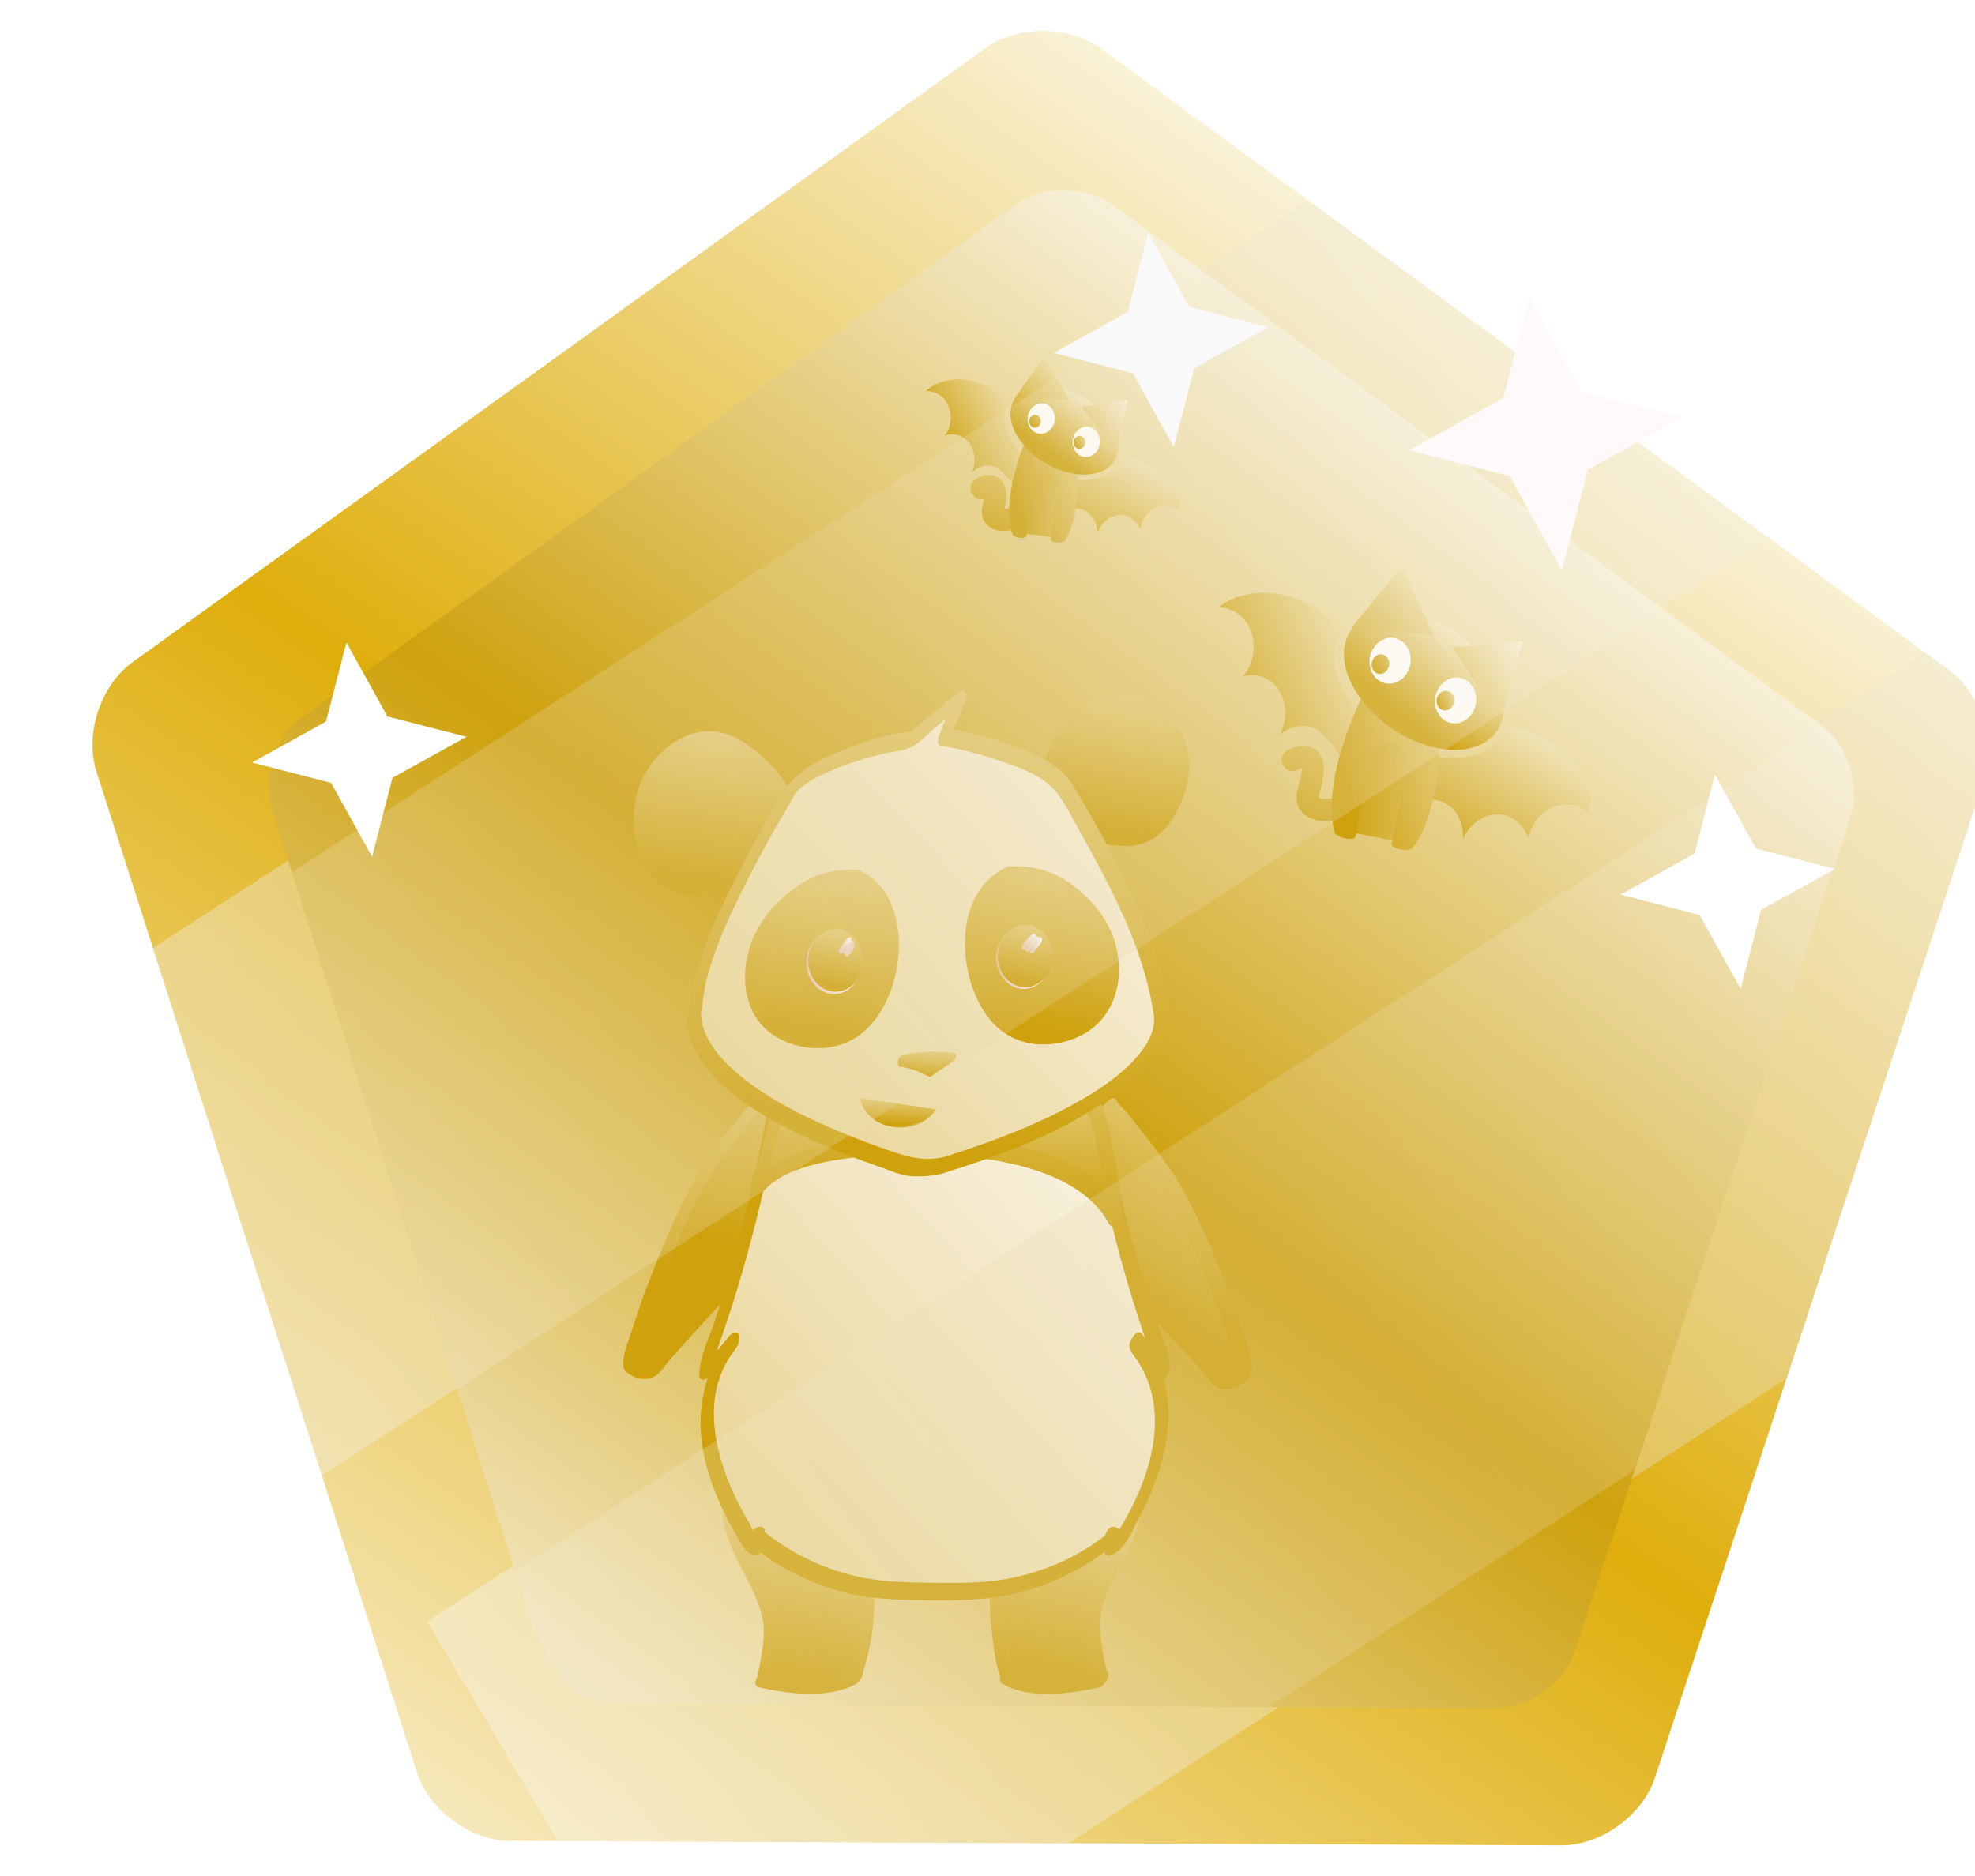 <svg xmlns="http://www.w3.org/2000/svg" style="isolation:isolate" width="597.797" height="567.959" class="svg__achievement" viewBox="700.103 67.461 448.348 425.969"><g class="svg__achievement"><defs><filter id="eNr0FE4t3mL54gyELqu2MMH5PhTC0E8Q" width="400%" height="400%" x="-200%" y="-200%" color-interpolation-filters="sRGB" filterUnits="objectBoundingBox"><feGaussianBlur xmlns="http://www.w3.org/2000/svg" in="SourceGraphic" stdDeviation="2.147"/><feOffset xmlns="http://www.w3.org/2000/svg" dx="-11" dy="0" result="pf_100_offsetBlur"/><feFlood xmlns="http://www.w3.org/2000/svg" flood-color="#000" flood-opacity=".65"/><feComposite xmlns="http://www.w3.org/2000/svg" in2="pf_100_offsetBlur" operator="in" result="pf_100_dropShadow"/><feBlend xmlns="http://www.w3.org/2000/svg" in="SourceGraphic" in2="pf_100_dropShadow" result="_out_8R8pKIrW5tW0u2h9OYqQu0yV9ik2OF2E"/><feOffset xmlns="http://www.w3.org/2000/svg" dx="14" dy="0" in="_out_8R8pKIrW5tW0u2h9OYqQu0yV9ik2OF2E"/><feGaussianBlur xmlns="http://www.w3.org/2000/svg" result="pf_101_offsetBlur" stdDeviation="2.147"/><feComposite xmlns="http://www.w3.org/2000/svg" in="_out_8R8pKIrW5tW0u2h9OYqQu0yV9ik2OF2E" in2="pf_101_offsetBlur" operator="out" result="pf_101_inverse"/><feFlood xmlns="http://www.w3.org/2000/svg" flood-color="#000" flood-opacity=".5" result="pf_101_color"/><feComposite xmlns="http://www.w3.org/2000/svg" in="pf_101_color" in2="pf_101_inverse" operator="in" result="pf_101_shadow"/><feComposite xmlns="http://www.w3.org/2000/svg" in="pf_101_shadow" in2="_out_8R8pKIrW5tW0u2h9OYqQu0yV9ik2OF2E" result="_out_CFdjD0TMlQNOY6V65MqxnaShh2JOxsce"/><feMerge><feMergeNode in="_out_CFdjD0TMlQNOY6V65MqxnaShh2JOxsce"/></feMerge></filter></defs><g filter="url(#eNr0FE4t3mL54gyELqu2MMH5PhTC0E8Q)"><linearGradient id="_lgradient_1--354--3" x1=".209" x2=".694" y1="1.135" y2=".016" gradientTransform="matrix(421.14,86.39,-87.519,426.643,754.129,32.005)" gradientUnits="userSpaceOnUse"><stop offset="0%" stop-opacity="1" style="stop-color:#fff"/><stop offset="52.609%" stop-opacity="1" style="stop-color:#dfae0c"/><stop offset="100%" stop-opacity="1" style="stop-color:#fff"/><stop offset="100%" stop-opacity="1" style="stop-color:#000"/></linearGradient><path fill="url(#_lgradient_1--354--3)" d="M 1051.571 486.43 L 932.211 485.918 L 812.851 485.406 C 803.945 485.368 794.51 478.451 791.794 469.969 L 755.397 356.293 L 718.999 242.617 C 716.283 234.135 719.946 223.024 727.174 217.82 L 824.039 148.076 L 920.904 78.331 C 928.131 73.128 939.83 73.178 947.013 78.443 L 1043.277 149.015 L 1139.54 219.588 C 1146.723 224.853 1150.29 235.995 1147.502 244.454 L 1110.131 357.814 L 1072.76 471.174 C 1069.972 479.632 1060.477 486.468 1051.571 486.43 Z"/><clipPath id="_clipPath_mRDHSzKRfQ8enbjUaLHWDJKlhPE2nbU7"><path fill="url(#_lgradient_1--354--3)" d="M 1051.571 486.43 L 932.211 485.918 L 812.851 485.406 C 803.945 485.368 794.51 478.451 791.794 469.969 L 755.397 356.293 L 718.999 242.617 C 716.283 234.135 719.946 223.024 727.174 217.82 L 824.039 148.076 L 920.904 78.331 C 928.131 73.128 939.83 73.178 947.013 78.443 L 1043.277 149.015 L 1139.54 219.588 C 1146.723 224.853 1150.29 235.995 1147.502 244.454 L 1110.131 357.814 L 1072.76 471.174 C 1069.972 479.632 1060.477 486.468 1051.571 486.43 Z"/></clipPath><g clip-path="url(#_clipPath_mRDHSzKRfQ8enbjUaLHWDJKlhPE2nbU7)"><defs><linearGradient id="_lgradient_1--355--3" x1="-.21" x2="1.062" y1=".833" y2=".077"><stop offset="0%" style="stop-color:#fff"/><stop offset="51.739%" style="stop-color:#e6d6a2"/><stop offset="100%" style="stop-color:#fff"/><stop offset="100%" style="stop-color:#000"/></linearGradient></defs><path d="M 644.116 339.478 L 1078.948 58 L 1141 162.424 L 706.169 443.901 L 706.169 443.901 L 706.169 443.901 L 706.169 443.901 L 706.169 443.901 L 706.169 443.901 L 706.169 443.901 L 644.116 339.478 Z" style="stroke:none;fill:url(#_lgradient_1--355--3);stroke-miterlimit:10;opacity:.5"/><defs><linearGradient id="_lgradient_1--356--3" x1="-.21" x2="1.062" y1=".833" y2=".077"><stop offset="0%" style="stop-color:#fff"/><stop offset="51.739%" style="stop-color:#e6d6a2"/><stop offset="100%" style="stop-color:#fff"/><stop offset="100%" style="stop-color:#000"/></linearGradient></defs><path d="M 794.116 435.576 L 1228.948 154.099 L 1291 258.522 L 856.169 540 L 856.169 540 L 856.169 540 L 856.169 540 L 856.169 540 L 856.169 540 L 856.169 540 L 794.116 435.576 Z" style="stroke:none;fill:url(#_lgradient_1--356--3);stroke-miterlimit:10;opacity:.5"/></g></g><defs><filter id="sfjXugM45f6NGHimQeIOKdSwiwHVzPVe" width="400%" height="400%" x="-200%" y="-200%" color-interpolation-filters="sRGB" filterUnits="objectBoundingBox"><feGaussianBlur xmlns="http://www.w3.org/2000/svg" in="SourceGraphic" stdDeviation="2.147"/><feOffset xmlns="http://www.w3.org/2000/svg" dx="2" dy="0" result="pf_100_offsetBlur"/><feFlood xmlns="http://www.w3.org/2000/svg" flood-color="#000" flood-opacity=".65"/><feComposite xmlns="http://www.w3.org/2000/svg" in2="pf_100_offsetBlur" operator="in" result="pf_100_dropShadow"/><feBlend xmlns="http://www.w3.org/2000/svg" in="SourceGraphic" in2="pf_100_dropShadow"/></filter></defs><g filter="url(#sfjXugM45f6NGHimQeIOKdSwiwHVzPVe)"><linearGradient id="_lgradient_1--357--3" x1=".209" x2=".694" y1="1.135" y2=".016" gradientTransform="matrix(352.21,72.565,-73.513,356.813,789.309,74.967)" gradientUnits="userSpaceOnUse"><stop offset="0%" stop-opacity="1" style="stop-color:#fff"/><stop offset="52.609%" stop-opacity="1" style="stop-color:#cea10d"/><stop offset="100%" stop-opacity="1" style="stop-color:#fff"/><stop offset="100%" stop-opacity="1" style="stop-color:#000"/></linearGradient><path fill="url(#_lgradient_1--357--3)" d="M 1037.785 455.294 L 937.944 454.78 L 838.103 454.266 C 830.653 454.228 822.766 448.435 820.5 441.339 L 790.136 346.225 L 759.772 251.112 C 757.506 244.015 760.578 234.724 766.628 230.376 L 847.703 172.106 L 928.778 113.837 C 934.827 109.489 944.613 109.539 950.617 113.949 L 1031.089 173.05 L 1111.56 232.15 C 1117.564 236.56 1120.541 245.883 1118.202 252.956 L 1086.861 347.752 L 1055.52 442.548 C 1053.181 449.621 1045.235 455.332 1037.785 455.294 Z"/><clipPath id="_clipPath_82JtdddHfRj0z8QmJZEUEBAuk7Qdv3CG"><path fill="url(#_lgradient_1--357--3)" d="M 1037.785 455.294 L 937.944 454.78 L 838.103 454.266 C 830.653 454.228 822.766 448.435 820.5 441.339 L 790.136 346.225 L 759.772 251.112 C 757.506 244.015 760.578 234.724 766.628 230.376 L 847.703 172.106 L 928.778 113.837 C 934.827 109.489 944.613 109.539 950.617 113.949 L 1031.089 173.05 L 1111.56 232.15 C 1117.564 236.56 1120.541 245.883 1118.202 252.956 L 1086.861 347.752 L 1055.52 442.548 C 1053.181 449.621 1045.235 455.332 1037.785 455.294 Z"/></clipPath><g clip-path="url(#_clipPath_82JtdddHfRj0z8QmJZEUEBAuk7Qdv3CG)"><defs><filter id="zHmAJ6K1M8IUEcgOzM2vDTflpGSWFC7W" width="400%" height="400%" x="-200%" y="-200%" color-interpolation-filters="sRGB" filterUnits="objectBoundingBox"><feGaussianBlur xmlns="http://www.w3.org/2000/svg" in="SourceGraphic" stdDeviation="2.147"/><feOffset xmlns="http://www.w3.org/2000/svg" dx="-1" dy="0" result="pf_100_offsetBlur"/><feFlood xmlns="http://www.w3.org/2000/svg" flood-color="#000" flood-opacity=".65"/><feComposite xmlns="http://www.w3.org/2000/svg" in2="pf_100_offsetBlur" operator="in" result="pf_100_dropShadow"/><feBlend xmlns="http://www.w3.org/2000/svg" in="SourceGraphic" in2="pf_100_dropShadow" result="_out_pi4GYz0MNtN4G6RS1hRAWZqwb4O2QhZE"/><feOffset xmlns="http://www.w3.org/2000/svg" dx="2" dy="0" in="_out_pi4GYz0MNtN4G6RS1hRAWZqwb4O2QhZE"/><feGaussianBlur xmlns="http://www.w3.org/2000/svg" result="pf_101_offsetBlur" stdDeviation="2.147"/><feComposite xmlns="http://www.w3.org/2000/svg" in="_out_pi4GYz0MNtN4G6RS1hRAWZqwb4O2QhZE" in2="pf_101_offsetBlur" operator="out" result="pf_101_inverse"/><feFlood xmlns="http://www.w3.org/2000/svg" flood-color="#000" flood-opacity=".5" result="pf_101_color"/><feComposite xmlns="http://www.w3.org/2000/svg" in="pf_101_color" in2="pf_101_inverse" operator="in" result="pf_101_shadow"/><feComposite xmlns="http://www.w3.org/2000/svg" in="pf_101_shadow" in2="_out_pi4GYz0MNtN4G6RS1hRAWZqwb4O2QhZE" result="_out_OjW4UZe41VH6KCbSZGCfIf52BMxL2ZwU"/><feMerge><feMergeNode in="_out_OjW4UZe41VH6KCbSZGCfIf52BMxL2ZwU"/></feMerge></filter></defs><g filter="url(#zHmAJ6K1M8IUEcgOzM2vDTflpGSWFC7W)"><clipPath id="_clipPath_4SblXviJYWdDKxz6uJQVyCwXBLWIf0aF"><rect id="catrobat" width="92.939" height="73.752" x="968.219" y="192.159" fill="#FFF" transform="matrix(0.981,0.195,-0.195,0.981,63.98,-193.107)"/></clipPath><g clip-path="url(#_clipPath_4SblXviJYWdDKxz6uJQVyCwXBLWIf0aF)"><clipPath id="_clipPath_ICU3pXgbHnjSxaFBccZlZWIylLbrJcR3"><path fill="#FFF" d="M 977.085 183.902 L 1070.924 202.506 L 1057.015 274.653 L 962.436 257.728 L 977.085 183.902 Z"/></clipPath><g clip-path="url(#_clipPath_ICU3pXgbHnjSxaFBccZlZWIylLbrJcR3)"><linearGradient id="_lgradient_1--358--3" x1=".136" x2="1.756" y1="1.22" y2="-2.732"><stop offset="0%" stop-opacity="1" style="stop-color:#cea10d"/><stop offset="98.261%" stop-opacity="1" style="stop-color:#fff"/></linearGradient><path fill="none" stroke="url(#_lgradient_1--358--3)" stroke-linecap="round" stroke-miterlimit="3" stroke-width="5" d="M 1003.348 250.078 C 1000.098 251.511 996.904 251.776 995.193 250.743 C 994.053 250.056 993.572 248.793 994.17 246.915 C 994.17 246.915 997.898 236.515 990.573 239.982"/><linearGradient id="_lgradient_1--359--3" x1=".018" x2=".939" y1="1.169" y2="-.462" gradientTransform="matrix(41.19,8.173,-5.276,26.591,1021.261,228.793)" gradientUnits="userSpaceOnUse"><stop offset="0%" stop-opacity="1" style="stop-color:#cea10d"/><stop offset="98.261%" stop-opacity="1" style="stop-color:#fff"/><stop offset="100%" stop-opacity="1" style="stop-color:#110d01"/><stop offset="100%" stop-opacity="1" style="stop-color:#fff"/></linearGradient><path fill="url(#_lgradient_1--359--3)" d="M 1017.292 248.793 C 1018.725 248.292 1022.848 248.899 1024.323 249.43 C 1027.574 250.601 1029.474 254.169 1029.181 258.002 C 1031.122 253.677 1035.476 251.357 1039.382 252.763 C 1041.616 253.567 1043.255 255.428 1044.066 257.748 C 1044.144 257.378 1044.24 257.009 1044.359 256.641 C 1045.972 251.684 1050.815 248.938 1055.172 250.505 C 1056.834 251.104 1058.184 252.243 1059.131 253.698 C 1059.513 247.331 1054.59 237.349 1044.567 233.742 C 1043.02 233.185 1040.841 232.698 1039.328 232.378 C 1036.306 239.425 1028.901 240.708 1019.965 238.681 C 1018.328 243.916 1018.126 245.125 1017.292 248.793 Z"/><path fill="none" d="M 1017.292 248.793 C 1018.725 248.292 1022.848 248.899 1024.323 249.43 C 1027.574 250.601 1029.474 254.169 1029.181 258.002 C 1031.122 253.677 1035.476 251.357 1039.382 252.763 C 1041.616 253.567 1043.255 255.428 1044.066 257.748 C 1044.144 257.378 1044.24 257.009 1044.359 256.641 C 1045.972 251.684 1050.815 248.938 1055.172 250.505 C 1056.834 251.104 1058.184 252.243 1059.131 253.698 C 1059.513 247.331 1054.59 237.349 1044.567 233.742 C 1043.02 233.185 1040.841 232.698 1039.328 232.378 C 1036.306 239.425 1028.901 240.708 1019.965 238.681 C 1018.328 243.916 1018.126 245.125 1017.292 248.793 Z"/><linearGradient id="_lgradient_1--360--3" x1="0" x2="1.12" y1=".5" y2="-.234" gradientTransform="matrix(37.51,7.443,-6.585,33.188,974.852,199.848)" gradientUnits="userSpaceOnUse"><stop offset="0%" stop-opacity="1" style="stop-color:#cea10d"/><stop offset="98.261%" stop-opacity="1" style="stop-color:#fff"/><stop offset="100%" stop-opacity="1" style="stop-color:#110d01"/><stop offset="100%" stop-opacity="1" style="stop-color:#fff"/></linearGradient><path fill="url(#_lgradient_1--360--3)" d="M 1001.413 239.612 C 1000.974 238.057 998.155 234.752 996.908 233.749 C 994.159 231.539 990.362 231.897 987.617 234.348 C 989.793 230.155 989.065 224.972 985.764 222.315 C 983.875 220.797 981.524 220.409 979.298 221.018 C 979.534 220.737 979.76 220.44 979.971 220.124 C 982.815 215.861 982.132 210.001 978.448 207.038 C 977.044 205.907 975.406 205.364 973.759 205.356 C 978.378 201.378 988.776 200.029 997.248 206.845 C 998.557 207.897 1000.173 209.548 1001.281 210.706 C 998.071 217.726 1000.916 224.706 1007.567 231.462 C 1004.525 235.906 1003.722 236.776 1001.413 239.612 Z"/><path fill="none" d="M 1001.413 239.612 C 1000.974 238.057 998.155 234.752 996.908 233.749 C 994.159 231.539 990.362 231.897 987.617 234.348 C 989.793 230.155 989.065 224.972 985.764 222.315 C 983.875 220.797 981.524 220.409 979.298 221.018 C 979.534 220.737 979.76 220.44 979.971 220.124 C 982.815 215.861 982.132 210.001 978.448 207.038 C 977.044 205.907 975.406 205.364 973.759 205.356 C 978.378 201.378 988.776 200.029 997.248 206.845 C 998.557 207.897 1000.173 209.548 1001.281 210.706 C 998.071 217.726 1000.916 224.706 1007.567 231.462 C 1004.525 235.906 1003.722 236.776 1001.413 239.612 Z"/><linearGradient id="_lgradient_1--361" x1="-.416" x2="3.816" y1=".637" y2="-1.421" gradientTransform="matrix(9.74,1.933,-4.8,24.189,1009.479,232.413)" gradientUnits="userSpaceOnUse"><stop offset="0%" stop-opacity="1" style="stop-color:#cea10d"/><stop offset="98.261%" stop-opacity="1" style="stop-color:#fff"/><stop offset="100%" stop-opacity="1" style="stop-color:#110d01"/><stop offset="100%" stop-opacity="1" style="stop-color:#fff"/></linearGradient><path fill="url(#_lgradient_1--361)" d="M 1014.419 258.534 L 1004.679 256.601 L 1009.479 232.413 L 1019.219 234.345 L 1014.419 258.534 Z"/><linearGradient id="_lgradient_1--362" x1=".087" x2="1.832" y1=".612" y2="-.645" gradientTransform="matrix(22.48,4.461,-6.162,31.054,1003.698,225.783)" gradientUnits="userSpaceOnUse"><stop offset="0%" stop-opacity="1" style="stop-color:#cea10d"/><stop offset="98.261%" stop-opacity="1" style="stop-color:#fff"/><stop offset="100%" stop-opacity="1" style="stop-color:#110d01"/><stop offset="100%" stop-opacity="1" style="stop-color:#fff"/></linearGradient><path fill="url(#_lgradient_1--362)" d="M 1013.26 236.165 C 1011.071 235.73 1008.911 237.309 1008.391 239.7 L 1008.359 239.694 L 1004.863 257.315 C 1004.599 258.642 1000.368 257.642 1000.045 256.359 C 997.008 244.293 1006.012 226.287 1006.012 226.287 L 1010.83 227.243 C 1010.83 227.243 1014.944 227.982 1014.935 228.029 C 1014.944 227.982 1019.029 228.87 1019.029 228.87 L 1023.847 229.826 C 1023.847 229.826 1025.294 249.905 1017.88 259.898 C 1017.092 260.961 1012.799 260.269 1013.062 258.942 L 1016.559 241.321 L 1016.527 241.315 C 1016.959 238.906 1015.566 236.622 1013.376 236.188"/><linearGradient id="_lgradient_1--363" x1=".345" x2=".907" y1=".745" y2="-.002" gradientTransform="matrix(37.639,7.468,-5.614,28.291,1004.326,204.127)" gradientUnits="userSpaceOnUse"><stop offset="0%" stop-opacity="1" style="stop-color:#cea10d"/><stop offset="98.261%" stop-opacity="1" style="stop-color:#fff"/><stop offset="100%" stop-opacity="1" style="stop-color:#110d01"/><stop offset="100%" stop-opacity="1" style="stop-color:#fff"/></linearGradient><path fill="url(#_lgradient_1--363)" d="M 1037.421 232.595 C 1035.63 235.996 1031.865 237.72 1027.315 237.716 C 1023.292 237.711 1018.656 236.355 1014.229 233.611 C 1010.112 231.06 1006.857 227.73 1004.775 224.254 C 1002.086 219.764 1001.355 215.031 1003.257 211.419 C 1005.27 207.596 1009.777 205.891 1015.088 206.379 C 1018.681 206.71 1022.642 208.043 1026.449 210.402 C 1035.883 216.25 1040.795 226.186 1037.421 232.595 Z"/><path fill="none" d="M 1037.157 232.546 C 1033.783 238.955 1023.399 239.41 1013.965 233.563 C 1004.531 227.715 999.619 217.779 1002.993 211.371 C 1006.368 204.961 1016.751 204.507 1026.185 210.354 C 1035.619 216.201 1040.531 226.137 1037.157 232.546 Z"/><linearGradient id="_lgradient_1--364" x1="-.227" x2="1.246" y1="1.49" y2="-.209" gradientTransform="matrix(15.195,3.015,-3.569,17.988,1027.574,210.051)" gradientUnits="userSpaceOnUse"><stop offset="0%" stop-opacity="1" style="stop-color:#cea10d"/><stop offset="100%" stop-opacity="1" style="stop-color:#fff"/><stop offset="100%" stop-opacity="1" style="stop-color:#110d01"/><stop offset="100%" stop-opacity="1" style="stop-color:#fff"/></linearGradient><path fill="url(#_lgradient_1--364)" d="M 1037.828 230.782 L 1042.77 213.066 L 1026.706 214.429 L 1037.828 230.782 Z"/><path fill="none" d="M 1037.828 230.782 L 1042.77 213.066 L 1026.706 214.429 L 1037.828 230.782 Z"/><linearGradient id="_lgradient_1--365" x1="-.367" x2="1.359" y1="1.534" y2="-.445" gradientTransform="matrix(18.299,3.631,-3.069,15.469,1007.013,194.466)" gradientUnits="userSpaceOnUse"><stop offset="0%" stop-opacity="1" style="stop-color:#cea10d"/><stop offset="98.261%" stop-opacity="1" style="stop-color:#fff"/><stop offset="100%" stop-opacity="1" style="stop-color:#110d01"/><stop offset="100%" stop-opacity="1" style="stop-color:#fff"/></linearGradient><path fill="url(#_lgradient_1--365)" d="M 1003.944 209.935 L 1015.295 196.109 L 1022.62 211.664 L 1003.944 209.935 Z"/><path fill="none" d="M 1003.944 209.935 L 1015.295 196.109 L 1022.62 211.664 L 1003.944 209.935 Z"/><path fill="#FFF" d="M 1016.711 219.917 C 1015.398 222.458 1012.531 223.424 1010.306 222.074 C 1008.081 220.725 1007.341 217.571 1008.654 215.029 C 1009.966 212.488 1012.834 211.522 1015.058 212.872 C 1017.283 214.222 1018.023 217.376 1016.711 219.917 Z"/><linearGradient id="_lgradient_1--366" x1="0" x2="2.317" y1=".5" y2="-1.725" gradientTransform="matrix(3.903,0.775,-0.871,4.387,1008.959,215.671)" gradientUnits="userSpaceOnUse"><stop offset="0%" stop-opacity="1" style="stop-color:#cea10d"/><stop offset="98.261%" stop-opacity="1" style="stop-color:#fff"/><stop offset="100%" stop-opacity="1" style="stop-color:#110d01"/><stop offset="100%" stop-opacity="1" style="stop-color:#fff"/></linearGradient><path fill="url(#_lgradient_1--366)" d="M 1012.197 219.297 C 1011.636 220.383 1010.411 220.796 1009.46 220.219 C 1008.509 219.642 1008.193 218.294 1008.754 217.207 C 1009.315 216.121 1010.54 215.708 1011.491 216.285 C 1012.442 216.862 1012.758 218.21 1012.197 219.297 Z"/><path fill="#FFF" d="M 1031.579 228.937 C 1030.267 231.479 1027.399 232.444 1025.175 231.095 C 1022.95 229.745 1022.21 226.591 1023.522 224.05 C 1024.835 221.508 1027.702 220.543 1029.927 221.892 C 1032.151 223.242 1032.891 226.396 1031.579 228.937 Z"/><linearGradient id="_lgradient_1--367" x1="0" x2="1.458" y1=".5" y2="-.594" gradientTransform="matrix(3.904,0.775,-0.871,4.387,1023.71,223.946)" gradientUnits="userSpaceOnUse"><stop offset="0%" stop-opacity="1" style="stop-color:#cea10d"/><stop offset="98.261%" stop-opacity="1" style="stop-color:#fff"/><stop offset="100%" stop-opacity="1" style="stop-color:#110d01"/><stop offset="100%" stop-opacity="1" style="stop-color:#fff"/></linearGradient><path fill="url(#_lgradient_1--367)" d="M 1026.949 227.572 C 1026.388 228.658 1025.162 229.071 1024.211 228.494 C 1023.26 227.917 1022.944 226.569 1023.505 225.483 C 1024.066 224.396 1025.292 223.983 1026.243 224.56 C 1027.194 225.137 1027.51 226.485 1026.949 227.572 Z"/></g></g></g><defs><filter id="bhMu0f4HupaSWEQYrmWV7YywdNwdeV5k" width="400%" height="400%" x="-200%" y="-200%" color-interpolation-filters="sRGB" filterUnits="objectBoundingBox"><feGaussianBlur xmlns="http://www.w3.org/2000/svg" in="SourceGraphic" stdDeviation="2.147"/><feOffset xmlns="http://www.w3.org/2000/svg" dx="-1" dy="0" result="pf_100_offsetBlur"/><feFlood xmlns="http://www.w3.org/2000/svg" flood-color="#000" flood-opacity=".65"/><feComposite xmlns="http://www.w3.org/2000/svg" in2="pf_100_offsetBlur" operator="in" result="pf_100_dropShadow"/><feBlend xmlns="http://www.w3.org/2000/svg" in="SourceGraphic" in2="pf_100_dropShadow" result="_out_h9dmOmxreuHBlAO4Dg8huduZpJoXpo6X"/><feOffset xmlns="http://www.w3.org/2000/svg" dx="2" dy="0" in="_out_h9dmOmxreuHBlAO4Dg8huduZpJoXpo6X"/><feGaussianBlur xmlns="http://www.w3.org/2000/svg" result="pf_101_offsetBlur" stdDeviation="2.147"/><feComposite xmlns="http://www.w3.org/2000/svg" in="_out_h9dmOmxreuHBlAO4Dg8huduZpJoXpo6X" in2="pf_101_offsetBlur" operator="out" result="pf_101_inverse"/><feFlood xmlns="http://www.w3.org/2000/svg" flood-color="#000" flood-opacity=".5" result="pf_101_color"/><feComposite xmlns="http://www.w3.org/2000/svg" in="pf_101_color" in2="pf_101_inverse" operator="in" result="pf_101_shadow"/><feComposite xmlns="http://www.w3.org/2000/svg" in="pf_101_shadow" in2="_out_h9dmOmxreuHBlAO4Dg8huduZpJoXpo6X" result="_out_RrVAZFcTGJyaIjVEWX8VsjRAB56UopvQ"/><feMerge><feMergeNode in="_out_RrVAZFcTGJyaIjVEWX8VsjRAB56UopvQ"/></feMerge></filter></defs><g filter="url(#bhMu0f4HupaSWEQYrmWV7YywdNwdeV5k)"><clipPath id="_clipPath_DDgIqeFPyNJRglCINghlwmePl0fB8YXj"><rect id="catrobat" width="61.441" height="48.757" x="904.606" y="145.652" fill="#FFF" transform="matrix(0.992,0.127,-0.127,0.992,29.277,-117.755)"/></clipPath><g clip-path="url(#_clipPath_DDgIqeFPyNJRglCINghlwmePl0fB8YXj)"><clipPath id="_clipPath_ZeA6WOiWmzwdrNLcko2a0yN4Eb3dMav2"><path fill="#FFF" d="M 908.494 141.955 L 971.224 150.001 L 965.298 198.212 L 902.156 191.307 L 908.494 141.955 Z"/></clipPath><g clip-path="url(#_clipPath_ZeA6WOiWmzwdrNLcko2a0yN4Eb3dMav2)"><linearGradient id="_lgradient_1--368" x1=".136" x2="1.756" y1="1.22" y2="-2.732"><stop offset="0%" stop-opacity="1" style="stop-color:#cea10d"/><stop offset="98.261%" stop-opacity="1" style="stop-color:#fff"/></linearGradient><path fill="none" stroke="url(#_lgradient_1--368)" stroke-linecap="round" stroke-miterlimit="3" stroke-width="5" d="M 928.795 184.42 C 926.716 185.511 924.621 185.83 923.446 185.226 C 922.664 184.824 922.289 184.012 922.599 182.747 C 922.599 182.747 924.59 175.72 919.915 178.336"/><linearGradient id="_lgradient_1--369" x1=".018" x2=".939" y1="1.169" y2="-.462" gradientTransform="matrix(27.535,3.536,-2.283,17.776,939.651,169.575)" gradientUnits="userSpaceOnUse"><stop offset="0%" stop-opacity="1" style="stop-color:#cea10d"/><stop offset="98.261%" stop-opacity="1" style="stop-color:#fff"/><stop offset="100%" stop-opacity="1" style="stop-color:#110d01"/><stop offset="100%" stop-opacity="1" style="stop-color:#fff"/></linearGradient><path fill="url(#_lgradient_1--369)" d="M 937.934 182.945 C 938.857 182.55 941.603 182.764 942.6 183.048 C 944.797 183.674 946.211 185.942 946.19 188.483 C 947.276 185.543 950.043 183.817 952.683 184.568 C 954.192 184.998 955.357 186.152 955.996 187.646 C 956.031 187.398 956.078 187.15 956.14 186.902 C 956.98 183.56 960.051 181.531 962.995 182.369 C 964.118 182.688 965.06 183.379 965.75 184.296 C 965.715 180.079 962.019 173.718 955.246 171.79 C 954.2 171.492 952.742 171.269 951.729 171.126 C 950.053 175.91 945.227 177.09 939.242 176.155 C 938.398 179.681 938.319 180.488 937.934 182.945 Z"/><path fill="none" d="M 937.934 182.945 C 938.857 182.55 941.603 182.764 942.6 183.048 C 944.797 183.674 946.211 185.942 946.19 188.483 C 947.276 185.543 950.043 183.817 952.683 184.568 C 954.192 184.998 955.357 186.152 955.996 187.646 C 956.031 187.398 956.078 187.15 956.14 186.902 C 956.98 183.56 960.051 181.531 962.995 182.369 C 964.118 182.688 965.06 183.379 965.75 184.296 C 965.715 180.079 962.019 173.718 955.246 171.79 C 954.2 171.492 952.742 171.269 951.729 171.126 C 950.053 175.91 945.227 177.09 939.242 176.155 C 938.398 179.681 938.319 180.488 937.934 182.945 Z"/><linearGradient id="_lgradient_1--370" x1="0" x2="1.12" y1=".5" y2="-.234" gradientTransform="matrix(25.075,3.22,-2.849,22.186,907.739,152.573)" gradientUnits="userSpaceOnUse"><stop offset="0%" stop-opacity="1" style="stop-color:#cea10d"/><stop offset="98.261%" stop-opacity="1" style="stop-color:#fff"/><stop offset="100%" stop-opacity="1" style="stop-color:#110d01"/><stop offset="100%" stop-opacity="1" style="stop-color:#fff"/></linearGradient><path fill="url(#_lgradient_1--370)" d="M 927.047 177.604 C 926.688 176.598 924.68 174.545 923.813 173.94 C 921.9 172.606 919.411 173.013 917.711 174.753 C 918.958 171.89 918.245 168.504 915.947 166.901 C 914.633 165.984 913.065 165.834 911.624 166.336 C 911.768 166.14 911.903 165.934 912.028 165.716 C 913.712 162.776 912.997 158.942 910.434 157.153 C 909.457 156.471 908.352 156.186 907.266 156.255 C 910.133 153.423 916.93 152.066 922.826 156.18 C 923.736 156.815 924.876 157.831 925.659 158.545 C 923.858 163.319 926.049 167.795 930.739 171.951 C 928.933 175.02 928.443 175.629 927.047 177.604 Z"/><path fill="none" d="M 927.047 177.604 C 926.688 176.598 924.68 174.545 923.813 173.94 C 921.9 172.606 919.411 173.013 917.711 174.753 C 918.958 171.89 918.245 168.504 915.947 166.901 C 914.633 165.984 913.065 165.834 911.624 166.336 C 911.768 166.14 911.903 165.934 912.028 165.716 C 913.712 162.776 912.997 158.942 910.434 157.153 C 909.457 156.471 908.352 156.186 907.266 156.255 C 910.133 153.423 916.93 152.066 922.826 156.18 C 923.736 156.815 924.876 157.831 925.659 158.545 C 923.858 163.319 926.049 167.795 930.739 171.951 C 928.933 175.02 928.443 175.629 927.047 177.604 Z"/><linearGradient id="_lgradient_1--371" x1="-.416" x2="3.816" y1=".637" y2="-1.421" gradientTransform="matrix(6.511,0.836,-2.077,16.17,932.043,172.493)" gradientUnits="userSpaceOnUse"><stop offset="0%" stop-opacity="1" style="stop-color:#cea10d"/><stop offset="98.261%" stop-opacity="1" style="stop-color:#fff"/><stop offset="100%" stop-opacity="1" style="stop-color:#110d01"/><stop offset="100%" stop-opacity="1" style="stop-color:#fff"/></linearGradient><path fill="url(#_lgradient_1--371)" d="M 936.478 189.499 L 929.967 188.662 L 932.043 172.493 L 938.554 173.329 L 936.478 189.499 Z"/><linearGradient id="_lgradient_1--372" x1=".087" x2="1.832" y1=".612" y2="-.645" gradientTransform="matrix(15.028,1.93,-2.666,20.759,927.932,168.38)" gradientUnits="userSpaceOnUse"><stop offset="0%" stop-opacity="1" style="stop-color:#cea10d"/><stop offset="98.261%" stop-opacity="1" style="stop-color:#fff"/><stop offset="100%" stop-opacity="1" style="stop-color:#110d01"/><stop offset="100%" stop-opacity="1" style="stop-color:#fff"/></linearGradient><path fill="url(#_lgradient_1--372)" d="M 934.706 174.797 C 933.243 174.609 931.889 175.747 931.654 177.348 L 931.633 177.345 L 930.12 189.125 C 930.006 190.012 927.17 189.543 926.899 188.712 C 924.353 180.89 929.481 168.608 929.481 168.608 L 932.702 169.022 C 932.702 169.022 935.449 169.324 935.445 169.356 C 935.449 169.324 938.183 169.726 938.183 169.726 L 941.404 170.14 C 941.404 170.14 943.262 183.318 938.822 190.243 C 938.35 190.979 935.487 190.716 935.601 189.829 L 937.114 178.049 L 937.093 178.047 C 937.269 176.438 936.247 174.995 934.784 174.807"/><linearGradient id="_lgradient_1--373" x1=".345" x2=".907" y1=".745" y2="-.002" gradientTransform="matrix(25.162,3.231,-2.429,18.912,927.371,154.068)" gradientUnits="userSpaceOnUse"><stop offset="0%" stop-opacity="1" style="stop-color:#cea10d"/><stop offset="98.261%" stop-opacity="1" style="stop-color:#fff"/><stop offset="100%" stop-opacity="1" style="stop-color:#110d01"/><stop offset="100%" stop-opacity="1" style="stop-color:#fff"/></linearGradient><path fill="url(#_lgradient_1--373)" d="M 950.481 171.355 C 949.453 173.679 947.047 174.985 944.046 175.187 C 941.393 175.365 938.274 174.68 935.23 173.069 C 932.4 171.572 930.103 169.522 928.574 167.323 C 926.598 164.483 925.903 161.394 926.994 158.926 C 928.15 156.314 931.046 154.987 934.571 155.07 C 936.956 155.126 939.628 155.827 942.245 157.211 C 948.731 160.643 952.418 166.976 950.481 171.355 Z"/><path fill="none" d="M 950.305 171.335 C 948.368 175.713 941.54 176.481 935.054 173.049 C 928.569 169.617 924.881 163.285 926.818 158.906 C 928.756 154.527 935.584 153.759 942.069 157.191 C 948.555 160.623 952.242 166.956 950.305 171.335 Z"/><linearGradient id="_lgradient_1--374" x1="-.227" x2="1.246" y1="1.49" y2="-.209" gradientTransform="matrix(10.158,1.305,-1.544,12.025,942.972,156.929)" gradientUnits="userSpaceOnUse"><stop offset="0%" stop-opacity="1" style="stop-color:#cea10d"/><stop offset="100%" stop-opacity="1" style="stop-color:#fff"/><stop offset="100%" stop-opacity="1" style="stop-color:#110d01"/><stop offset="100%" stop-opacity="1" style="stop-color:#fff"/></linearGradient><path fill="url(#_lgradient_1--374)" d="M 950.668 170.14 L 953.13 158.234 L 942.596 159.856 L 950.668 170.14 Z"/><path fill="none" d="M 950.668 170.14 L 953.13 158.234 L 942.596 159.856 L 950.668 170.14 Z"/><linearGradient id="_lgradient_1--375" x1="-.367" x2="1.359" y1="1.534" y2="-.445" gradientTransform="matrix(12.232,1.571,-1.328,10.341,928.709,147.575)" gradientUnits="userSpaceOnUse"><stop offset="0%" stop-opacity="1" style="stop-color:#cea10d"/><stop offset="98.261%" stop-opacity="1" style="stop-color:#fff"/><stop offset="100%" stop-opacity="1" style="stop-color:#110d01"/><stop offset="100%" stop-opacity="1" style="stop-color:#fff"/></linearGradient><path fill="url(#_lgradient_1--375)" d="M 927.381 157.916 L 934.245 148.286 L 939.776 158.216 L 927.381 157.916 Z"/><path fill="none" d="M 927.381 157.916 L 934.245 148.286 L 939.776 158.216 L 927.381 157.916 Z"/><path fill="#FFF" d="M 936.251 163.925 C 935.499 165.66 933.652 166.427 932.123 165.637 C 930.595 164.847 929.965 162.8 930.717 161.064 C 931.468 159.329 933.315 158.563 934.844 159.353 C 936.372 160.143 937.002 162.19 936.251 163.925 Z"/><linearGradient id="_lgradient_1--376" x1="0" x2="2.317" y1=".5" y2="-1.725" gradientTransform="matrix(2.609,0.335,-0.377,2.933,930.947,161.474)" gradientUnits="userSpaceOnUse"><stop offset="0%" stop-opacity="1" style="stop-color:#cea10d"/><stop offset="98.261%" stop-opacity="1" style="stop-color:#fff"/><stop offset="100%" stop-opacity="1" style="stop-color:#110d01"/><stop offset="100%" stop-opacity="1" style="stop-color:#fff"/></linearGradient><path fill="url(#_lgradient_1--376)" d="M 933.246 163.719 C 932.925 164.461 932.135 164.789 931.482 164.451 C 930.829 164.113 930.559 163.238 930.88 162.496 C 931.202 161.755 931.991 161.427 932.644 161.765 C 933.298 162.103 933.567 162.978 933.246 163.719 Z"/><path fill="#FFF" d="M 946.463 169.205 C 945.712 170.941 943.864 171.707 942.336 170.917 C 940.808 170.127 940.178 168.079 940.929 166.344 C 941.68 164.609 943.528 163.843 945.056 164.633 C 946.584 165.423 947.214 167.47 946.463 169.205 Z"/><linearGradient id="_lgradient_1--377" x1="0" x2="1.458" y1=".5" y2="-.594" gradientTransform="matrix(2.609,0.335,-0.377,2.933,941.049,166.268)" gradientUnits="userSpaceOnUse"><stop offset="0%" stop-opacity="1" style="stop-color:#cea10d"/><stop offset="98.261%" stop-opacity="1" style="stop-color:#fff"/><stop offset="100%" stop-opacity="1" style="stop-color:#110d01"/><stop offset="100%" stop-opacity="1" style="stop-color:#fff"/></linearGradient><path fill="url(#_lgradient_1--377)" d="M 943.348 168.513 C 943.027 169.255 942.237 169.582 941.584 169.245 C 940.931 168.907 940.661 168.032 940.982 167.29 C 941.304 166.548 942.093 166.221 942.746 166.559 C 943.4 166.896 943.669 167.771 943.348 168.513 Z"/></g></g></g><defs><filter id="PNw3khYRSPvvT0uQjLraoQIM6CNWXlrp" width="400%" height="400%" x="-200%" y="-200%" color-interpolation-filters="sRGB" filterUnits="objectBoundingBox"><feGaussianBlur xmlns="http://www.w3.org/2000/svg" in="SourceGraphic" stdDeviation="2.147"/><feOffset xmlns="http://www.w3.org/2000/svg" dx="-3" dy="0" result="pf_100_offsetBlur"/><feFlood xmlns="http://www.w3.org/2000/svg" flood-color="#000" flood-opacity=".65"/><feComposite xmlns="http://www.w3.org/2000/svg" in2="pf_100_offsetBlur" operator="in" result="pf_100_dropShadow"/><feBlend xmlns="http://www.w3.org/2000/svg" in="SourceGraphic" in2="pf_100_dropShadow" result="_out_GzMGPfI7eyO9NQldILAZ3conh640N1zh"/><feOffset xmlns="http://www.w3.org/2000/svg" dx="5" dy="0" in="_out_GzMGPfI7eyO9NQldILAZ3conh640N1zh"/><feGaussianBlur xmlns="http://www.w3.org/2000/svg" result="pf_101_offsetBlur" stdDeviation="2.147"/><feComposite xmlns="http://www.w3.org/2000/svg" in="_out_GzMGPfI7eyO9NQldILAZ3conh640N1zh" in2="pf_101_offsetBlur" operator="out" result="pf_101_inverse"/><feFlood xmlns="http://www.w3.org/2000/svg" flood-color="#000" flood-opacity=".5" result="pf_101_color"/><feComposite xmlns="http://www.w3.org/2000/svg" in="pf_101_color" in2="pf_101_inverse" operator="in" result="pf_101_shadow"/><feComposite xmlns="http://www.w3.org/2000/svg" in="pf_101_shadow" in2="_out_GzMGPfI7eyO9NQldILAZ3conh640N1zh" result="_out_hsVruPhKHLULATgyntUIwDu5Ub9H2CTM"/><feMerge><feMergeNode in="_out_hsVruPhKHLULATgyntUIwDu5Ub9H2CTM"/></feMerge></filter></defs><g filter="url(#PNw3khYRSPvvT0uQjLraoQIM6CNWXlrp)"><clipPath id="_clipPath_bUZu1UMNQqCxpQkuVIYaG3KHsDfRq2BH"><rect id="PocketPanda" width="186.026" height="228.955" x="814.949" y="224.045" fill="#FFF" transform="matrix(1,0,0,1,0,0)"/></clipPath><g clip-path="url(#_clipPath_bUZu1UMNQqCxpQkuVIYaG3KHsDfRq2BH)"><clipPath id="_clipPath_56KAWc6AMMQnwsFQbcaFvWs9YorySmVE"><path fill="#FFF" d="M 814.949 224.045 L 1000.975 224.045 L 1000.975 453 L 814.949 453 L 814.949 224.045 Z"/></clipPath><g clip-path="url(#_clipPath_56KAWc6AMMQnwsFQbcaFvWs9YorySmVE)"><linearGradient id="_lgradient_1--378" x1=".257" x2=".61" y1=".893" y2="-1.135" gradientTransform="matrix(31.283,0,0,39.174,861.666,410.701)" gradientUnits="userSpaceOnUse"><stop offset="0%" stop-opacity="1" style="stop-color:#cea10d"/><stop offset="100%" stop-opacity="1" style="stop-color:#fff"/><stop offset="100%" stop-opacity="1" style="stop-color:#000"/></linearGradient><path fill="url(#_lgradient_1--378)" d="M 892.547 423.51 C 893.731 430.566 892.1 443.318 890.27 447.979 L 890.552 447.931 C 885.286 451.137 873.993 449.551 870.698 448.943 L 869.192 448.615 C 869.522 448.85 871.345 438.968 871.154 436.097 C 870.154 426.689 862.618 419.828 861.666 410.701"/><linearGradient id="_lgradient_1--379" x1=".257" x2=".61" y1=".893" y2="-1.135" gradientTransform="matrix(34.509,0,0,43.248,860.108,408.785)" gradientUnits="userSpaceOnUse"><stop offset="0%" stop-opacity="1" style="stop-color:#cea10d"/><stop offset="100%" stop-opacity="1" style="stop-color:#fff"/><stop offset="100%" stop-opacity="1" style="stop-color:#000"/></linearGradient><path fill="url(#_lgradient_1--379)" d="M 891.057 424.79 C 892.155 431.982 891.462 441 888.909 447.852 C 888.588 448.713 888.64 450.122 889.906 449.909 L 890.189 449.862 C 890.3 448.628 890.411 447.395 890.522 446.162 C 884.733 449.401 876.151 448.004 869.931 446.651 C 869.563 447.949 869.196 449.247 868.828 450.545 C 870.954 449.816 871.197 446.783 871.553 444.921 C 872.128 441.915 872.823 438.662 872.714 435.585 C 872.381 426.155 864.388 419.067 863.214 409.843 C 862.892 407.31 859.908 409.908 860.119 411.561 C 861.117 419.397 866.225 425.394 868.633 432.729 C 869.664 435.868 869.669 438.483 869.211 441.684 C 869.006 443.117 868.768 444.545 868.49 445.965 C 868.404 446.409 868.203 446.985 868.184 447.439 C 868.176 447.621 867.739 448.612 868.12 447.956 C 868.613 447.527 869.105 447.099 869.599 446.67 C 869.584 446.675 869.57 446.68 869.556 446.685 C 868.43 447.071 866.427 450.137 868.454 450.579 C 875.281 452.064 884.227 453.258 890.582 449.701 C 891.601 449.131 893.168 445.622 890.916 446.001 C 890.822 446.017 890.728 446.033 890.633 446.049 C 890.966 446.734 891.299 447.42 891.631 448.105 C 894.536 440.306 895.286 430.415 894.036 422.23 C 893.877 421.182 892.657 421.62 892.125 422.015 C 891.297 422.632 890.906 423.804 891.057 424.79 Z"/><linearGradient id="_lgradient_1--380" x1=".257" x2=".61" y1=".893" y2="-1.135" gradientTransform="matrix(31.283,0,0,39.174,922.34,410.701)" gradientUnits="userSpaceOnUse"><stop offset="0%" stop-opacity="1" style="stop-color:#cea10d"/><stop offset="100%" stop-opacity="1" style="stop-color:#fff"/><stop offset="100%" stop-opacity="1" style="stop-color:#000"/></linearGradient><path fill="url(#_lgradient_1--380)" d="M 922.742 423.51 C 921.558 430.566 923.189 443.318 925.019 447.979 L 924.736 447.931 C 930.003 451.137 941.296 449.551 944.591 448.943 L 946.097 448.615 C 945.767 448.85 943.944 438.968 944.135 436.097 C 945.135 426.689 952.671 419.828 953.623 410.701"/><linearGradient id="_lgradient_1--381" x1=".257" x2=".61" y1=".893" y2="-1.135" gradientTransform="matrix(34.372,0,0,43.199,920.784,408.849)" gradientUnits="userSpaceOnUse"><stop offset="0%" stop-opacity="1" style="stop-color:#cea10d"/><stop offset="100%" stop-opacity="1" style="stop-color:#fff"/><stop offset="100%" stop-opacity="1" style="stop-color:#000"/></linearGradient><path fill="url(#_lgradient_1--381)" d="M 921.238 423.892 C 920.551 428.389 920.729 432.993 921.203 437.502 C 921.616 441.438 922.141 445.531 923.529 449.259 C 924.272 448.178 925.015 447.097 925.757 446.015 C 925.663 445.999 925.569 445.983 925.475 445.968 C 924.048 445.727 922.204 448.973 923.663 449.79 C 929.965 453.317 938.963 452.017 945.733 450.545 C 946.731 450.328 948.76 447.301 947.17 446.756 C 947.694 446.936 947.284 446.901 947.184 446.181 C 947.121 445.736 946.979 445.272 946.888 444.832 C 946.603 443.449 946.365 442.054 946.156 440.659 C 945.677 437.452 945.509 434.73 946.527 431.575 C 948.902 424.217 954.127 418.176 955.127 410.32 C 955.482 407.532 952.353 409.237 952.118 411.084 C 950.971 420.095 943.796 426.975 942.687 436.042 C 942.345 438.831 942.924 441.739 943.379 444.488 C 943.543 445.486 943.748 450.036 945.024 450.474 C 945.502 449.211 945.981 447.948 946.46 446.685 C 940.177 448.051 931.662 449.347 925.81 446.073 C 925.206 447.347 924.602 448.621 923.998 449.895 L 924.28 449.942 C 925.609 450.166 926.926 447.819 926.509 446.699 C 923.879 439.639 923.114 430.549 924.247 423.128 C 924.671 420.349 921.517 422.061 921.238 423.892 Z"/><linearGradient id="_lgradient_1--382" x1=".403" x2=".61" y1=".499" y2="-1.135" gradientTransform="matrix(39.107,0,0,62.486,838.529,316.629)" gradientUnits="userSpaceOnUse"><stop offset="0%" stop-opacity="1" style="stop-color:#cea10d"/><stop offset="100%" stop-opacity="1" style="stop-color:#fff"/><stop offset="100%" stop-opacity="1" style="stop-color:#000"/></linearGradient><path fill="url(#_lgradient_1--382)" d="M 838.683 377.588 C 837.119 376.337 847.841 346.965 854.71 335.518 C 858.144 329.794 862.437 324.642 866.444 319.491 C 867.302 318.346 868.733 317.201 868.733 316.629 C 868.733 316.629 879.609 327.218 877.319 336.949 C 875.03 346.679 849.003 371.858 844.979 377.588 C 844.979 377.588 842.976 381.022 838.683 377.588 Z"/><linearGradient id="_lgradient_1--383" x1=".312" x2=".61" y1=".65" y2="-1.135" gradientTransform="matrix(42.332,0,0,66.298,837.558,314.253)" gradientUnits="userSpaceOnUse"><stop offset="0%" stop-opacity="1" style="stop-color:#cea10d"/><stop offset="100%" stop-opacity="1" style="stop-color:#fff"/><stop offset="100%" stop-opacity="1" style="stop-color:#000"/></linearGradient><path fill="url(#_lgradient_1--383)" d="M 840.748 375.548 C 840.905 375.724 840.725 375.775 840.868 375.158 C 841.02 374.504 841.128 373.839 841.289 373.185 C 841.79 371.152 842.446 369.155 843.109 367.17 C 844.965 361.609 847.075 356.126 849.342 350.72 C 851.418 345.771 853.588 340.806 856.306 336.17 C 858.596 332.263 861.338 328.648 864.122 325.085 C 865.399 323.452 866.647 321.786 867.967 320.187 C 869.007 318.929 870.233 317.893 870.828 316.337 L 868.136 317.831 C 871.319 320.961 874.161 324.945 875.718 329.13 C 877.805 334.735 876.269 338.684 873.087 343.289 C 866.48 352.852 858.133 361.216 850.322 369.78 C 848.8 371.449 847.257 373.111 845.835 374.869 C 845.622 375.133 845.411 375.397 845.206 375.667 C 844.953 375.999 844.219 376.613 844.815 376.213 C 843.315 377.218 841.846 376.291 840.49 375.311 C 839.112 374.315 836.883 377.973 838.343 379.028 C 840.896 380.872 843.797 381.312 846.07 378.822 C 846.282 378.589 846.441 378.334 846.639 378.092 C 846.948 377.713 846.472 378.293 846.949 377.685 C 847.558 376.906 848.202 376.154 848.852 375.409 C 852.888 370.784 857.142 366.349 861.249 361.786 C 865.817 356.71 870.38 351.561 874.339 345.985 C 877.526 341.497 880.461 336.8 879.794 331.062 C 879.076 324.884 875.171 318.887 870.798 314.589 C 869.752 313.56 868.467 315.139 868.106 316.083 C 867.658 317.258 865.436 319.174 864.472 320.399 C 862.966 322.315 861.453 324.225 859.99 326.175 C 857.57 329.399 855.247 332.719 853.298 336.253 C 850.363 341.572 847.94 347.195 845.649 352.816 C 843.368 358.415 841.213 364.091 839.435 369.872 C 838.897 371.619 836.516 377.025 838.085 378.791 C 839.381 380.248 841.845 376.782 840.748 375.548 Z"/><linearGradient id="_lgradient_1--384" x1=".329" x2="1.032" y1=".69" y2="-1.014" gradientTransform="matrix(39.106,-0.244,0.39,62.484,939.284,318.778)" gradientUnits="userSpaceOnUse"><stop offset="0%" stop-opacity="1" style="stop-color:#cea10d"/><stop offset="100%" stop-opacity="1" style="stop-color:#fff"/><stop offset="100%" stop-opacity="1" style="stop-color:#000"/></linearGradient><path fill="url(#_lgradient_1--384)" d="M 978.617 379.493 C 980.173 378.232 969.268 348.928 962.327 337.523 C 958.857 331.821 954.532 326.696 950.494 321.57 C 949.628 320.431 948.19 319.295 948.186 318.722 C 948.186 318.722 937.377 329.379 939.728 339.095 C 942.078 348.812 968.262 373.827 972.321 379.532 C 972.321 379.532 974.346 382.954 978.617 379.493 Z"/><linearGradient id="_lgradient_1--385" x1=".28" x2=".61" y1=".695" y2="-1.135" gradientTransform="matrix(42.102,-0.263,0.414,66.297,937.858,316.841)" gradientUnits="userSpaceOnUse"><stop offset="0%" stop-opacity="1" style="stop-color:#cea10d"/><stop offset="100%" stop-opacity="1" style="stop-color:#fff"/><stop offset="100%" stop-opacity="1" style="stop-color:#000"/></linearGradient><path fill="url(#_lgradient_1--385)" d="M 979.414 380.603 C 981.46 378.273 979.595 374.014 978.83 371.538 C 977.064 365.825 974.906 360.223 972.631 354.697 C 970.323 349.089 967.882 343.487 964.959 338.169 C 963.016 334.635 960.704 331.324 958.263 328.118 C 956.788 326.179 955.263 324.277 953.745 322.371 C 953.101 321.563 952.481 320.73 951.815 319.94 C 951.187 319.196 950.026 318.354 949.668 317.433 C 949.329 316.561 948.373 316.616 947.755 317.231 C 944.013 320.956 940.765 325.638 939.035 330.64 C 936.96 336.642 938.052 341.627 941.403 346.771 C 948.6 357.82 958.459 367.086 967.285 376.801 C 968.616 378.266 969.816 379.832 971.108 381.32 C 973.466 384.036 976.515 382.839 979.048 380.984 C 980.554 379.881 980.452 376.342 978.186 378.001 C 975.91 379.668 974.554 379.04 973.104 377.194 C 972.009 375.799 970.795 374.492 969.601 373.183 C 965.87 369.094 962.053 365.084 958.33 360.987 C 954.35 356.607 950.408 352.165 946.835 347.443 C 944.117 343.849 940.765 339.684 940.947 334.928 C 941.154 329.489 945.139 323.677 948.617 320.214 C 947.98 320.147 947.342 320.079 946.705 320.012 C 947.254 321.423 948.553 322.444 949.492 323.604 C 950.909 325.355 952.305 327.124 953.696 328.894 C 956.29 332.195 958.829 335.558 961.006 339.153 C 963.847 343.843 966.106 348.895 968.262 353.927 C 970.54 359.242 972.659 364.632 974.544 370.099 C 975.261 372.175 975.953 374.265 976.533 376.384 C 976.73 377.105 976.941 377.834 977.069 378.571 C 977.101 378.75 977.109 379.068 977.19 379.234 C 977.608 380.097 975.979 380.479 977.82 378.383 C 976.358 380.048 977.531 382.749 979.414 380.603 Z"/><linearGradient id="_lgradient_1--386" x1=".076" x2="1.119" y1=".826" y2="-.197" gradientTransform="matrix(103.641,0,0,112.452,856.408,316.405)" gradientUnits="userSpaceOnUse"><stop offset=".87%" stop-opacity="1" style="stop-color:#ead698"/><stop offset="100%" stop-opacity="1" style="stop-color:#fefcfb"/></linearGradient><path fill="url(#_lgradient_1--386)" d="M 872.435 316.405 C 868.714 336.152 864.135 355.899 856.98 375.36 C 856.98 375.933 856.694 376.505 856.408 377.078 L 856.408 378.795 C 858.411 376.505 860.987 373.93 862.418 371.926 L 862.418 372.499 C 851.256 386.236 858.125 404.838 866.997 418.29 L 868.142 418.576 C 867.856 417.717 867.856 416.859 868.142 416 L 867.569 416.286 C 877.872 425.158 891.61 429.165 904.516 428.746 L 911.941 428.827 C 924.847 429.246 938.584 425.239 948.887 416.367 L 948.315 416.081 C 948.601 416.94 948.601 417.798 948.315 418.657 L 949.46 418.371 C 958.332 404.92 965.2 386.317 954.039 372.58 L 954.039 372.007 C 955.47 374.011 958.046 376.587 960.049 378.876 L 960.049 377.159 C 959.763 376.587 959.477 376.014 959.477 375.442 C 952.322 355.981 947.743 336.233 944.022 316.486"/><linearGradient id="_lgradient_1--387" x1=".529" x2=".61" y1=".166" y2="-1.135" gradientTransform="matrix(106.736,0,0,116.258,854.86,314.512)" gradientUnits="userSpaceOnUse"><stop offset="0%" stop-opacity="1" style="stop-color:#cea10d"/><stop offset="100%" stop-opacity="1" style="stop-color:#fff"/><stop offset="100%" stop-opacity="1" style="stop-color:#000"/></linearGradient><path fill="url(#_lgradient_1--387)" d="M 870.93 316.787 C 868.784 328.132 866.378 339.43 863.391 350.586 C 861.83 356.415 860.101 362.2 858.185 367.923 C 856.908 371.738 854.86 375.591 854.86 379.654 C 854.86 381.303 856.501 380.696 857.198 379.91 C 859.216 377.636 861.384 375.479 863.208 373.041 C 862.429 372.956 861.65 372.87 860.87 372.785 L 860.87 373.358 C 861.123 372.7 861.375 372.042 861.628 371.383 C 855.667 378.98 853.999 388.249 855.867 397.628 C 856.81 402.363 858.554 406.897 860.673 411.222 C 861.767 413.455 862.978 415.629 864.284 417.746 C 865.254 419.319 865.652 420.102 867.404 420.539 C 868.833 420.897 869.867 418.356 869.631 417.296 C 869.636 416.736 869.642 416.177 869.647 415.618 C 869.888 414.533 869.183 413.695 868.112 414.23 C 867.922 414.326 867.73 414.421 867.54 414.516 C 866.436 415.069 865.359 417.186 866.496 418.145 C 873.063 423.685 880.878 427.417 889.245 429.316 C 895.474 430.73 901.71 430.687 908.045 430.756 C 914.459 430.826 920.735 430.679 927.011 429.152 C 935.218 427.154 942.854 423.307 949.309 417.861 C 949.964 417.309 951.211 415.133 949.961 414.508 L 949.388 414.222 C 947.846 413.451 946.568 416.2 946.826 417.361 C 946.821 417.92 946.815 418.479 946.81 419.039 C 946.641 419.801 946.987 420.828 947.952 420.587 C 951.479 419.705 953.209 414.9 954.769 411.905 C 957.114 407.404 959.042 402.682 960.232 397.74 C 961.327 393.194 961.731 388.433 961.02 383.796 C 960.658 381.432 960.007 379.138 959.031 376.953 C 958.565 375.912 958.049 374.896 957.46 373.919 C 957.043 373.229 955.587 371.864 955.587 371.148 C 954.627 371.975 953.667 372.802 952.708 373.628 C 954.532 376.067 956.699 378.223 958.718 380.497 C 959.984 381.924 961.597 379.072 961.597 378.017 C 961.597 373.861 959.35 369.732 958.052 365.804 C 956.22 360.256 954.563 354.649 953.052 349.005 C 950.064 337.85 947.658 326.55 945.512 315.205 C 945.121 313.139 942.236 316.2 942.533 317.766 C 944.612 328.754 946.933 339.698 949.792 350.512 C 951.191 355.802 952.715 361.06 954.391 366.27 C 955.292 369.074 956.238 371.863 957.231 374.636 C 957.856 376.383 958.502 377.901 958.502 379.735 C 959.461 378.908 960.421 378.081 961.38 377.254 C 959.362 374.98 957.194 372.824 955.37 370.386 C 954.209 368.834 952.492 371.912 952.492 372.866 C 952.492 374.346 953.543 375.222 954.323 376.409 C 955.52 378.233 956.457 380.205 957.112 382.284 C 958.375 386.291 958.553 390.551 957.962 394.693 C 956.773 403.027 952.899 410.748 948.345 417.727 C 948.838 417.298 949.33 416.869 949.824 416.441 L 948.679 416.727 C 949.059 417.242 949.44 417.759 949.82 418.274 C 950.096 417.034 950.079 416.032 949.805 414.801 C 948.95 415.847 948.096 416.893 947.242 417.94 C 947.433 418.035 947.624 418.131 947.814 418.226 C 948.032 417.109 948.249 415.991 948.466 414.873 C 942.098 420.245 934.515 423.827 926.386 425.602 C 920.42 426.906 914.47 426.883 908.412 426.816 C 902.442 426.752 896.589 426.721 890.722 425.389 C 882.585 423.542 875.019 419.807 868.643 414.427 C 868.295 415.637 867.947 416.846 867.599 418.056 C 867.79 417.961 867.981 417.865 868.172 417.77 C 867.66 417.307 867.149 416.845 866.637 416.382 C 866.362 417.623 866.378 418.624 866.652 419.856 C 867.395 418.775 868.137 417.694 868.88 416.612 C 867.431 416.25 866.836 414.352 866.051 413.017 C 865.009 411.245 864.031 409.433 863.141 407.581 C 861.17 403.479 859.601 399.126 858.762 394.645 C 857.925 390.171 857.868 385.433 859.216 381.05 C 859.836 379.034 860.749 377.105 861.918 375.351 C 862.916 373.854 863.966 372.929 863.966 371.067 C 863.966 369.49 862.29 369.926 861.628 370.811 C 859.803 373.249 857.636 375.406 855.618 377.68 C 856.397 377.765 857.176 377.85 857.956 377.935 C 857.956 376.263 858.519 375.102 859.098 373.401 C 860.047 370.613 861.035 367.84 861.937 365.036 C 863.611 359.831 865.135 354.578 866.54 349.295 C 869.463 338.31 871.827 327.189 873.94 316.023 C 874.462 313.263 871.271 314.983 870.93 316.787 Z"/><linearGradient id="_lgradient_1--388" x1=".257" x2=".61" y1=".893" y2="-1.135" gradientTransform="matrix(81.279,0,0,32.653,867.895,311.021)" gradientUnits="userSpaceOnUse"><stop offset="0%" stop-opacity="1" style="stop-color:#cea10d"/><stop offset="100%" stop-opacity="1" style="stop-color:#fff"/><stop offset="100%" stop-opacity="1" style="stop-color:#000"/></linearGradient><path fill="url(#_lgradient_1--388)" d="M 868.181 335.661 C 869.326 330.223 872.474 324.499 872.188 318.775 C 893.366 313.338 921.699 305.038 942.305 317.63 C 942.878 317.917 945.167 318.203 943.45 318.489 L 943.45 317.917 C 946.026 318.775 949.174 339.667 949.174 343.674 C 946.598 338.523 940.302 334.23 934.864 332.226 C 924.561 328.22 911.969 327.361 900.807 327.647 C 890.79 327.933 874.191 329.078 867.895 337.664"/><linearGradient id="_lgradient_1--389" x1=".257" x2="1.019" y1=".893" y2="-1.967" gradientTransform="matrix(84.194,0,0,36.714,866.528,309.057)" gradientUnits="userSpaceOnUse"><stop offset="0%" stop-opacity="1" style="stop-color:#cea10d"/><stop offset="100%" stop-opacity="1" style="stop-color:#fff"/><stop offset="100%" stop-opacity="1" style="stop-color:#000"/></linearGradient><path fill="url(#_lgradient_1--389)" d="M 869.686 335.278 C 871.026 329.435 873.843 324.037 873.735 317.916 C 873.098 318.846 872.461 319.775 871.824 320.705 C 884.044 317.561 896.337 314.14 908.973 313.216 C 915.138 312.765 921.392 312.913 927.463 314.157 C 930.6 314.801 933.663 315.748 936.59 317.051 C 937.925 317.646 939.19 318.348 940.475 319.038 C 941.208 319.431 942.348 319.641 943.001 320.103 C 943.095 319.111 943.189 318.12 943.284 317.129 C 943.461 316.939 943.637 316.749 943.814 316.559 L 944.998 317.63 L 944.998 317.058 C 944.124 317.964 943.25 318.869 942.377 319.775 C 943.397 320.254 943.802 322.542 944.082 323.489 C 944.829 326.019 945.36 328.618 945.847 331.208 C 946.665 335.559 947.569 340.091 947.626 344.533 C 948.586 343.706 949.546 342.88 950.505 342.053 C 946.78 335.108 939.241 331.223 931.986 329.009 C 923.103 326.299 913.692 325.576 904.445 325.637 C 892.293 325.716 875.272 325.957 867.105 336.549 C 865.774 338.275 866.933 341.052 868.685 338.779 C 872.545 333.773 879.324 331.998 885.267 330.936 C 891.729 329.782 898.375 329.515 904.929 329.564 C 913.204 329.627 921.606 330.342 929.581 332.66 C 936.728 334.737 944.187 338.48 947.842 345.295 C 948.756 346.999 950.732 343.651 950.721 342.815 C 950.657 337.895 949.636 332.834 948.707 328.023 C 948.189 325.334 947.634 322.618 946.779 320.012 C 946.372 318.771 945.833 316.672 944.523 316.058 C 943.116 315.398 941.902 317.66 941.902 318.776 L 941.902 319.348 C 941.902 320.029 942.374 320.591 943.086 320.419 C 943.866 320.23 944.319 319.931 944.864 319.359 C 945.487 318.705 946.082 317.045 945.148 316.385 C 944.458 315.898 943.374 315.711 942.621 315.32 C 941.326 314.648 940.073 313.928 938.737 313.334 C 936.001 312.115 933.127 311.18 930.209 310.506 C 923.745 309.01 917.046 308.81 910.449 309.289 C 897.544 310.227 885.032 313.634 872.552 316.845 C 871.445 317.13 870.621 318.55 870.64 319.635 C 870.741 325.344 867.931 330.569 866.676 336.043 C 866.05 338.775 869.28 337.048 869.686 335.278 Z"/><linearGradient id="_lgradient_1--390" x1=".257" x2=".61" y1=".893" y2="-1.135" gradientTransform="matrix(34.753,0,0,35.431,840.73,234.459)" gradientUnits="userSpaceOnUse"><stop offset="0%" stop-opacity="1" style="stop-color:#cea10d"/><stop offset="100%" stop-opacity="1" style="stop-color:#fff"/><stop offset="100%" stop-opacity="1" style="stop-color:#000"/></linearGradient><path fill="url(#_lgradient_1--390)" d="M 875.483 250.285 C 874.529 244.561 867.47 238.647 862.7 235.976 C 854.305 231.397 844.765 237.884 841.903 246.088 C 840.758 249.427 840.424 253.195 841.021 256.796 C 841.617 260.398 843.143 263.832 845.719 266.503 C 851.825 272.8 859.647 268.983 865.943 265.74"/><linearGradient id="_lgradient_1--391" x1=".257" x2=".61" y1=".893" y2="-1.135" gradientTransform="matrix(36.317,0,0,37.246,839.924,233.471)" gradientUnits="userSpaceOnUse"><stop offset="0%" stop-opacity="1" style="stop-color:#cea10d"/><stop offset="100%" stop-opacity="1" style="stop-color:#fff"/><stop offset="100%" stop-opacity="1" style="stop-color:#000"/></linearGradient><path fill="url(#_lgradient_1--391)" d="M 876.228 249.645 C 875.438 245.852 872.915 242.759 870.148 240.164 C 867.318 237.51 863.836 234.702 859.98 233.8 C 852.389 232.024 845.015 237.702 841.938 244.295 C 838.666 251.305 839.29 260.733 844.478 266.684 C 850.568 273.671 859.018 270.187 865.958 266.625 C 866.689 266.25 867.058 264.275 865.929 264.855 C 859.644 268.081 851.831 271.554 846.097 265.377 C 841.035 259.925 840.076 250.803 843.401 244.222 C 846.631 237.831 854.425 233.326 861.397 236.519 C 866.971 239.072 873.446 244.723 874.739 250.925 C 874.955 251.962 876.391 250.428 876.228 249.645 Z"/><linearGradient id="_lgradient_1--392" x1=".257" x2=".61" y1=".893" y2="-1.135" gradientTransform="matrix(32.733,0,0,32.558,932.67,226.004)" gradientUnits="userSpaceOnUse"><stop offset="0%" stop-opacity="1" style="stop-color:#cea10d"/><stop offset="100%" stop-opacity="1" style="stop-color:#fff"/><stop offset="100%" stop-opacity="1" style="stop-color:#000"/></linearGradient><path fill="url(#_lgradient_1--392)" d="M 932.67 243.22 C 935.532 235.398 939.921 227.003 949.651 226.049 C 950.404 225.982 951.154 225.991 951.895 226.069 C 956.62 226.569 960.98 229.873 963.407 234.079 C 963.911 234.953 964.331 235.865 964.654 236.799 C 965.314 238.706 965.568 240.704 965.296 242.648 C 965.133 243.956 964.864 245.334 964.483 246.709 C 963.085 251.752 960.172 256.753 955.375 258.102 C 950.224 259.438 945.453 257.53 940.684 256.576"/><linearGradient id="_lgradient_1--393" x1=".257" x2=".61" y1=".893" y2="-1.135" gradientTransform="matrix(34.19,0,0,34.435,931.889,225.134)" gradientUnits="userSpaceOnUse"><stop offset="0%" stop-opacity="1" style="stop-color:#cea10d"/><stop offset="100%" stop-opacity="1" style="stop-color:#fff"/><stop offset="100%" stop-opacity="1" style="stop-color:#000"/></linearGradient><path fill="url(#_lgradient_1--393)" d="M 933.351 243.283 C 935.463 237.591 938.289 231.469 943.968 228.569 C 950.404 225.282 957.566 227.679 961.724 233.332 C 965.775 238.837 965.056 245.961 961.781 251.699 C 957.073 259.948 948.675 257.21 941.053 255.594 C 940.252 255.424 939.355 257.354 940.314 257.558 C 945.129 258.578 950.252 260.475 955.193 259.067 C 958.374 258.162 960.814 255.754 962.51 252.999 C 966.148 247.091 967.633 239.216 963.933 233.031 C 959.961 226.391 952.206 223.242 944.963 226.32 C 938.029 229.267 934.467 236.481 931.99 243.157 C 931.493 244.495 932.966 244.319 933.351 243.283 Z"/><linearGradient id="_lgradient_1--394" x1=".076" x2="1.119" y1=".826" y2="-.197" gradientTransform="matrix(105.954,0,0,106.312,853.715,226.24)" gradientUnits="userSpaceOnUse"><stop offset=".87%" stop-opacity="1" style="stop-color:#ead698"/><stop offset="100%" stop-opacity="1" style="stop-color:#fefcfb"/></linearGradient><path fill="url(#_lgradient_1--394)" d="M 910.538 331.94 C 966.44 314.196 959.382 296.07 959.382 296.07 C 959.001 280.616 937.44 245.891 937.44 245.891 C 930.952 238.26 910.538 234.825 910.538 234.825 L 913.972 226.24 L 902.846 235.398 C 902.846 235.398 882.431 238.832 875.944 246.464 C 875.944 246.464 854.383 281.188 854.002 296.643 C 854.002 296.643 846.943 314.769 902.846 332.513 C 902.846 332.513 907.953 332.775 910.538 331.94 Z"/><linearGradient id="_lgradient_1--395" x1=".257" x2=".61" y1=".893" y2="-1.135" gradientTransform="matrix(109.004,0,0,110.214,852.212,224.323)" gradientUnits="userSpaceOnUse"><stop offset="0%" stop-opacity="1" style="stop-color:#cea10d"/><stop offset="100%" stop-opacity="1" style="stop-color:#fff"/><stop offset="100%" stop-opacity="1" style="stop-color:#000"/></linearGradient><path fill="url(#_lgradient_1--395)" d="M 910.174 333.87 C 924.859 329.174 941.052 323.514 952.622 312.852 C 956.873 308.934 961.166 303.521 961.215 297.432 C 961.267 290.839 958.784 284.031 956.319 277.997 C 951.74 266.787 945.886 256.043 939.634 245.685 C 936.932 241.209 931.718 238.898 926.994 237.118 C 921.934 235.212 916.61 233.769 911.276 232.862 C 911.484 233.558 911.691 234.255 911.899 234.952 L 915.333 226.366 C 915.897 224.956 914.922 223.616 913.55 224.745 C 911.696 226.272 909.842 227.798 907.987 229.324 C 906.769 230.328 905.55 231.331 904.33 232.334 C 903.91 232.681 903.46 233.01 903.06 233.38 C 902.295 234.089 902.344 233.556 903.192 233.471 C 897.628 234.03 891.725 236.046 886.579 238.105 C 881.532 240.124 876.694 242.703 873.835 247.453 C 870.698 252.663 867.719 257.973 864.906 263.364 C 861.049 270.754 857.346 278.35 854.761 286.291 C 853.735 289.44 852.672 292.835 852.534 296.171 C 852.522 296.471 852.429 297.86 852.638 296.525 C 852.632 296.559 852.61 296.591 852.604 296.626 C 852.552 296.938 852.403 297.235 852.355 297.551 C 851.488 303.217 854.679 308.359 858.52 312.264 C 864.08 317.916 871.17 321.949 878.273 325.33 C 884.046 328.078 890.016 330.4 896.058 332.482 C 898.355 333.273 900.736 334.409 903.18 334.509 C 905.483 334.602 907.947 334.484 910.174 333.87 C 911.711 333.446 912.985 329.435 910.901 330.01 C 906.107 331.333 902.243 330.166 897.706 328.592 C 892.588 326.817 887.526 324.861 882.592 322.621 C 875.889 319.579 869.228 316.031 863.588 311.246 C 860.673 308.774 857.835 305.77 856.285 302.221 C 855.878 301.289 855.431 299.761 855.343 299.087 C 855.289 298.684 855.273 298.28 855.263 297.875 C 855.242 297.078 855.269 297.623 855.292 297.213 C 855.33 296.525 855.4 296.524 855.358 296.785 C 855.76 294.311 855.98 291.846 856.629 289.397 C 858.612 281.924 862.01 274.768 865.476 267.888 C 868.425 262.036 871.595 256.292 874.928 250.65 C 875.578 249.549 876.167 248.203 876.991 247.218 C 878.651 245.232 881.936 243.691 884.403 242.585 C 888.308 240.835 892.459 239.606 896.608 238.584 C 898.471 238.126 900.698 238.017 902.482 237.328 C 904.631 236.497 906.648 234.109 908.392 232.674 C 910.392 231.027 912.393 229.38 914.394 227.734 L 912.611 226.113 L 909.177 234.698 C 908.897 235.399 908.829 236.624 909.8 236.789 C 913.932 237.492 918.048 238.54 922.028 239.846 C 926.744 241.394 933.159 243.492 936.219 247.692 C 938.221 250.439 939.783 253.663 941.447 256.616 C 944.557 262.135 947.524 267.742 950.22 273.476 C 953.987 281.488 956.738 289.377 958.075 298.094 C 958.08 298.129 958.078 297.923 958.103 298.427 C 958.12 298.759 958.124 299.088 958.111 299.42 C 958.102 299.655 957.868 301.002 957.79 301.268 C 957.053 303.779 955.522 305.945 953.666 307.98 C 949.808 312.209 944.826 315.398 939.85 318.141 C 930.699 323.187 920.833 326.834 910.901 330.01 C 909.39 330.493 908.141 334.52 910.174 333.87 Z"/><linearGradient id="_lgradient_1--396" x1=".257" x2=".61" y1=".893" y2="-1.135" gradientTransform="matrix(11.83,0,0,3.756,900.616,307.196)" gradientUnits="userSpaceOnUse"><stop offset="0%" stop-opacity="1" style="stop-color:#cea10d"/><stop offset="100%" stop-opacity="1" style="stop-color:#fff"/><stop offset="100%" stop-opacity="1" style="stop-color:#000"/></linearGradient><path fill="url(#_lgradient_1--396)" d="M 900.616 308.091 C 903.86 307.137 908.821 306.946 912.446 307.518 C 910.919 308.854 908.821 309.808 907.485 310.953 C 905.768 309.999 902.906 308.854 900.807 308.663"/><linearGradient id="_lgradient_1--397" x1=".257" x2=".61" y1=".893" y2="-1.135" gradientTransform="matrix(13.341,0,0,5.739,899.888,306.197)" gradientUnits="userSpaceOnUse"><stop offset="0%" stop-opacity="1" style="stop-color:#cea10d"/><stop offset="100%" stop-opacity="1" style="stop-color:#fff"/><stop offset="100%" stop-opacity="1" style="stop-color:#000"/></linearGradient><path fill="url(#_lgradient_1--397)" d="M 900.435 309.056 C 904.2 308.031 908.227 307.952 912.077 308.5 C 912.13 307.924 912.182 307.348 912.235 306.771 C 910.668 308.043 908.858 308.956 907.275 310.206 C 907.524 310.145 907.773 310.084 908.022 310.023 C 905.885 308.889 903.585 307.995 901.176 307.682 C 900.353 307.574 899.484 309.521 900.438 309.645 C 902.738 309.944 904.909 310.799 906.948 311.882 C 907.212 312.022 907.489 311.863 907.696 311.7 C 909.279 310.45 911.087 309.539 912.657 308.265 C 913.024 307.968 913.652 306.656 912.815 306.537 C 908.86 305.973 904.667 306.073 900.799 307.126 C 900.029 307.335 899.391 309.34 900.435 309.056 Z"/><linearGradient id="_lgradient_1--398" x1=".257" x2=".61" y1=".893" y2="-1.135" gradientTransform="matrix(33.365,0,0,38.522,916.001,265.074)" gradientUnits="userSpaceOnUse"><stop offset="0%" stop-opacity="1" style="stop-color:#cea10d"/><stop offset="100%" stop-opacity="1" style="stop-color:#fff"/><stop offset="100%" stop-opacity="1" style="stop-color:#000"/></linearGradient><path fill="url(#_lgradient_1--398)" d="M 924.847 265.162 C 909.965 271.267 915.117 302.176 930.953 303.512 C 939.729 304.275 948.315 299.886 949.269 290.537 C 950.032 281.57 946.217 274.892 939.348 269.55 C 934.197 265.543 930.381 264.78 924.657 265.162"/><linearGradient id="_lgradient_1--399" x1=".257" x2=".61" y1=".893" y2="-1.135" gradientTransform="matrix(34.968,0,0,40.469,915.154,264.133)" gradientUnits="userSpaceOnUse"><stop offset="0%" stop-opacity="1" style="stop-color:#cea10d"/><stop offset="100%" stop-opacity="1" style="stop-color:#fff"/><stop offset="100%" stop-opacity="1" style="stop-color:#000"/></linearGradient><path fill="url(#_lgradient_1--399)" d="M 924.832 264.277 C 912.137 269.794 913.269 289.289 920.56 298.625 C 925.198 304.565 932.698 305.935 939.665 303.368 C 948.32 300.18 951.492 291.414 949.591 282.807 C 948.434 277.563 945.253 273.155 941.218 269.707 C 936.35 265.548 931.393 263.818 925.026 264.18 C 924.193 264.227 923.395 266.194 924.288 266.143 C 928.678 265.894 932.668 266.44 936.459 268.816 C 940.166 271.139 943.538 274.349 945.768 278.136 C 950.351 285.919 949.844 297.324 940.596 301.2 C 934.469 303.768 927.275 303.056 922.728 298.003 C 918.932 293.783 917.047 287.895 916.802 282.293 C 916.522 275.857 918.498 268.812 924.862 266.047 C 925.622 265.716 926.004 263.768 924.832 264.277 Z"/><linearGradient id="_lgradient_2--300" x1="0" x2="1" y1=".5" y2=".5" gradientTransform="matrix(12.467,0,0,14.279,922.278,277.726)" gradientUnits="userSpaceOnUse"><stop offset="0%" stop-opacity="1" style="stop-color:#e8c2b0"/><stop offset="100%" stop-opacity="1" style="stop-color:#fefcfb"/><stop offset="100%" stop-opacity="1" style="stop-color:#0c0a09"/><stop offset="100%" stop-opacity="1" style="stop-color:#fff"/></linearGradient><path fill="url(#_lgradient_2--300)" d="M 934.745 284.865 C 934.745 288.808 931.954 292.005 928.512 292.005 C 925.069 292.005 922.278 288.808 922.278 284.865 C 922.278 280.922 925.069 277.726 928.512 277.726 C 931.954 277.726 934.745 280.922 934.745 284.865 Z"/><linearGradient id="_lgradient_2--301" x1=".257" x2=".61" y1=".893" y2="-1.135" gradientTransform="matrix(11.828,0,0,13.549,922.917,277.726)" gradientUnits="userSpaceOnUse"><stop offset="0%" stop-opacity="1" style="stop-color:#cea10d"/><stop offset="100%" stop-opacity="1" style="stop-color:#fff"/><stop offset="100%" stop-opacity="1" style="stop-color:#000"/></linearGradient><path fill="url(#_lgradient_2--301)" d="M 934.745 284.5 C 934.745 288.242 932.097 291.275 928.831 291.275 C 925.564 291.275 922.917 288.242 922.917 284.5 C 922.917 280.759 925.564 277.726 928.831 277.726 C 932.097 277.726 934.745 280.759 934.745 284.5 Z"/><linearGradient id="_lgradient_2--302" x1=".257" x2=".61" y1=".893" y2="-1.135"><stop offset="0%" stop-opacity="1" style="stop-color:#cea10d"/><stop offset="100%" stop-opacity="1" style="stop-color:#fff"/><stop offset="100%" stop-opacity="1" style="stop-color:#000"/></linearGradient><path fill="none" stroke="url(#_lgradient_2--302)" stroke-linecap="square" stroke-miterlimit="3" stroke-width=".65" d="M 934.745 284.5 C 934.745 288.242 932.097 291.275 928.831 291.275 C 925.564 291.275 922.917 288.242 922.917 284.5 C 922.917 280.759 925.564 277.726 928.831 277.726 C 932.097 277.726 934.745 280.759 934.745 284.5 Z"/><linearGradient id="_lgradient_2--303" x1="0" x2="1" y1=".5" y2=".5" gradientTransform="matrix(3.258,0,0,3.685,928.043,279.472)" gradientUnits="userSpaceOnUse"><stop offset="0%" stop-opacity="1" style="stop-color:#e8c2b0"/><stop offset="100%" stop-opacity="1" style="stop-color:#fefcfb"/><stop offset="100%" stop-opacity="1" style="stop-color:#0c0a09"/><stop offset="100%" stop-opacity="1" style="stop-color:#fff"/></linearGradient><path fill="url(#_lgradient_2--303)" d="M 930.723 279.482 C 930.279 279.546 929.845 280.042 929.544 280.344 C 929.074 280.813 928.642 281.294 928.267 281.842 C 928.057 282.149 927.883 282.86 928.288 283.093 C 928.727 283.347 929.178 282.783 929.382 282.486 C 929.173 282.791 929.369 282.516 929.418 282.455 C 929.484 282.372 929.552 282.291 929.622 282.211 C 929.696 282.126 929.773 282.041 929.85 281.958 C 929.89 281.916 929.93 281.874 929.969 281.832 C 929.885 281.918 929.884 281.92 929.965 281.837 C 930.11 281.696 930.255 281.553 930.409 281.422 C 930.47 281.37 930.691 281.235 930.426 281.393 C 930.593 281.293 930.297 281.421 930.359 281.412 C 931.153 281.297 931.823 279.322 930.723 279.482 Z"/><linearGradient id="_lgradient_2--304" x1="0" x2="1" y1=".5" y2=".5" gradientTransform="matrix(3.096,0,0,3.481,928.799,280.046)" gradientUnits="userSpaceOnUse"><stop offset="0%" stop-opacity="1" style="stop-color:#e8c2b0"/><stop offset="100%" stop-opacity="1" style="stop-color:#fefcfb"/><stop offset="100%" stop-opacity="1" style="stop-color:#0c0a09"/><stop offset="100%" stop-opacity="1" style="stop-color:#fff"/></linearGradient><path fill="url(#_lgradient_2--304)" d="M 930.903 280.272 C 930.327 280.837 929.657 281.318 929.193 281.988 C 928.949 282.339 928.616 282.941 928.922 283.356 C 929.207 283.742 929.781 283.395 929.983 283.103 C 930.087 282.952 930.204 282.812 930.328 282.676 C 930.23 282.783 930.338 282.669 930.383 282.624 C 930.454 282.557 930.525 282.491 930.597 282.425 C 930.839 282.205 931.091 281.995 931.324 281.766 C 931.668 281.429 932.011 280.884 931.858 280.379 C 931.719 279.918 931.19 279.99 930.903 280.272 Z"/><linearGradient id="_lgradient_2--305" x1="0" x2="1" y1=".5" y2=".5" gradientTransform="matrix(2.898,0,0,3.703,929.76,280.216)" gradientUnits="userSpaceOnUse"><stop offset="0%" stop-opacity="1" style="stop-color:#e8c2b0"/><stop offset="100%" stop-opacity="1" style="stop-color:#fefcfb"/><stop offset="100%" stop-opacity="1" style="stop-color:#0c0a09"/><stop offset="100%" stop-opacity="1" style="stop-color:#fff"/></linearGradient><path fill="url(#_lgradient_2--305)" d="M 931.32 280.888 C 931.386 280.791 931.3 280.909 931.277 280.938 C 931.215 281.018 931.153 281.098 931.09 281.177 C 930.973 281.321 930.853 281.463 930.735 281.606 C 930.467 281.928 930.22 282.259 929.984 282.605 C 929.774 282.912 929.6 283.622 930.005 283.856 C 930.444 284.11 930.896 283.546 931.099 283.249 C 931.033 283.345 931.119 283.228 931.142 283.198 C 931.203 283.118 931.266 283.039 931.329 282.96 C 931.446 282.815 931.565 282.673 931.684 282.53 C 931.951 282.208 932.198 281.877 932.435 281.532 C 932.645 281.225 932.819 280.514 932.414 280.28 C 931.975 280.027 931.523 280.59 931.32 280.888 Z"/><defs><filter id="Lbd3cx9jiXDsakkpZGhuNKctj7X8cfUA" width="400%" height="400%" x="-200%" y="-200%" color-interpolation-filters="sRGB" filterUnits="objectBoundingBox"><feOffset xmlns="http://www.w3.org/2000/svg" dx="0" dy="0" in="SourceGraphic"/><feGaussianBlur xmlns="http://www.w3.org/2000/svg" result="pf_100_offsetBlur" stdDeviation="2.147"/><feComposite xmlns="http://www.w3.org/2000/svg" in="SourceGraphic" in2="pf_100_offsetBlur" operator="out" result="pf_100_inverse"/><feFlood xmlns="http://www.w3.org/2000/svg" flood-color="#000" flood-opacity=".5" result="pf_100_color"/><feComposite xmlns="http://www.w3.org/2000/svg" in="pf_100_color" in2="pf_100_inverse" operator="in" result="pf_100_shadow"/><feComposite xmlns="http://www.w3.org/2000/svg" in="pf_100_shadow" in2="SourceGraphic"/></filter></defs><g filter="url(#Lbd3cx9jiXDsakkpZGhuNKctj7X8cfUA)"><linearGradient id="_lgradient_2--306" x1=".257" x2=".61" y1=".893" y2="-1.135" gradientTransform="matrix(33.365,0,0,38.522,866.03,265.886)" gradientUnits="userSpaceOnUse"><stop offset="0%" stop-opacity="1" style="stop-color:#cea10d"/><stop offset="100%" stop-opacity="1" style="stop-color:#fff"/><stop offset="100%" stop-opacity="1" style="stop-color:#000"/></linearGradient><path fill="url(#_lgradient_2--306)" d="M 890.548 265.973 C 905.43 272.079 900.279 302.988 884.443 304.323 C 875.666 305.086 867.08 300.698 866.126 291.349 C 865.363 282.382 869.179 275.704 876.047 270.362 C 881.199 266.355 885.015 265.591 890.739 265.973"/></g><linearGradient id="_lgradient_2--307" x1=".257" x2=".61" y1=".893" y2="-1.135" gradientTransform="matrix(34.93,0,0,40.504,865.234,264.939)" gradientUnits="userSpaceOnUse"><stop offset="0%" stop-opacity="1" style="stop-color:#cea10d"/><stop offset="100%" stop-opacity="1" style="stop-color:#fff"/><stop offset="100%" stop-opacity="1" style="stop-color:#000"/></linearGradient><path fill="url(#_lgradient_2--307)" d="M 890.012 266.903 C 900.992 271.675 900.281 287.909 894.831 296.558 C 891.206 302.31 885.34 304.346 878.745 303.026 C 869.54 301.185 865.312 292.96 867.302 284.067 C 868.433 279.01 871.626 274.875 875.582 271.647 C 880.065 267.989 884.638 266.629 890.37 266.955 C 891.203 267.002 892.046 265.045 891.108 264.991 C 886.107 264.707 881.715 265.536 877.521 268.386 C 873.485 271.127 869.869 274.783 867.667 279.174 C 863.844 286.798 864.032 297.524 871.814 302.557 C 878.112 306.63 887.111 306.551 892.651 301.297 C 897.372 296.821 899.714 290.047 900.11 283.672 C 900.559 276.436 898.268 268.165 891.085 265.043 C 890.261 264.686 889.231 266.563 890.012 266.903 Z"/><linearGradient id="_lgradient_2--308" x1="0" x2="1" y1=".5" y2=".5" gradientTransform="matrix(12.576,0,0,14.404,879.143,278.75)" gradientUnits="userSpaceOnUse"><stop offset="0%" stop-opacity="1" style="stop-color:#e8c2b0"/><stop offset="100%" stop-opacity="1" style="stop-color:#fefcfb"/><stop offset="100%" stop-opacity="1" style="stop-color:#0c0a09"/><stop offset="100%" stop-opacity="1" style="stop-color:#fff"/></linearGradient><path fill="url(#_lgradient_2--308)" d="M 891.719 285.951 C 891.719 289.929 888.903 293.154 885.431 293.154 C 881.958 293.154 879.143 289.929 879.143 285.951 C 879.143 281.974 881.958 278.75 885.431 278.75 C 888.903 278.75 891.719 281.974 891.719 285.951 Z"/><linearGradient id="_lgradient_2--309" x1=".257" x2=".61" y1=".893" y2="-1.135" gradientTransform="matrix(11.829,0,0,13.548,879.89,278.75)" gradientUnits="userSpaceOnUse"><stop offset="0%" stop-opacity="1" style="stop-color:#cea10d"/><stop offset="100%" stop-opacity="1" style="stop-color:#fff"/><stop offset="100%" stop-opacity="1" style="stop-color:#000"/></linearGradient><path fill="url(#_lgradient_2--309)" d="M 891.719 285.524 C 891.719 289.265 889.071 292.298 885.804 292.298 C 882.537 292.298 879.89 289.265 879.89 285.524 C 879.89 281.783 882.537 278.75 885.804 278.75 C 889.071 278.75 891.719 281.783 891.719 285.524 Z"/><linearGradient id="_lgradient_2--310" x1=".257" x2=".61" y1=".893" y2="-1.135"><stop offset="0%" stop-opacity="1" style="stop-color:#cea10d"/><stop offset="100%" stop-opacity="1" style="stop-color:#fff"/><stop offset="100%" stop-opacity="1" style="stop-color:#000"/></linearGradient><path fill="none" stroke="url(#_lgradient_2--310)" stroke-linecap="square" stroke-miterlimit="3" stroke-width=".65" d="M 891.719 285.524 C 891.719 289.265 889.071 292.298 885.804 292.298 C 882.537 292.298 879.89 289.265 879.89 285.524 C 879.89 281.783 882.537 278.75 885.804 278.75 C 889.071 278.75 891.719 281.783 891.719 285.524 Z"/><linearGradient id="_lgradient_2--311" x1="0" x2="1" y1=".5" y2=".5" gradientTransform="matrix(2.899,0,0,3.683,886.479,280.295)" gradientUnits="userSpaceOnUse"><stop offset="0%" stop-opacity="1" style="stop-color:#e8c2b0"/><stop offset="100%" stop-opacity="1" style="stop-color:#fefcfb"/><stop offset="100%" stop-opacity="1" style="stop-color:#0c0a09"/><stop offset="100%" stop-opacity="1" style="stop-color:#fff"/></linearGradient><path fill="url(#_lgradient_2--311)" d="M 888.039 280.965 C 887.953 281.093 887.87 281.221 887.782 281.347 C 887.864 281.23 887.63 281.555 887.605 281.588 C 887.432 281.818 887.251 282.052 887.05 282.257 C 886.711 282.602 886.362 283.133 886.516 283.645 C 886.654 284.1 887.188 284.041 887.471 283.752 C 888.118 283.093 888.643 282.376 889.154 281.609 C 889.36 281.3 889.54 280.593 889.133 280.358 C 888.697 280.106 888.238 280.665 888.039 280.965 Z"/><linearGradient id="_lgradient_2--312" x1="0" x2="1" y1=".5" y2=".5" gradientTransform="matrix(2.516,0,0,2.916,887.434,281.078)" gradientUnits="userSpaceOnUse"><stop offset="0%" stop-opacity="1" style="stop-color:#e8c2b0"/><stop offset="100%" stop-opacity="1" style="stop-color:#fefcfb"/><stop offset="100%" stop-opacity="1" style="stop-color:#0c0a09"/><stop offset="100%" stop-opacity="1" style="stop-color:#fff"/></linearGradient><path fill="url(#_lgradient_2--312)" d="M 888.958 281.303 C 888.492 281.748 887.977 282.102 887.657 282.682 C 887.477 283.009 887.252 283.688 887.678 283.934 C 888.095 284.175 888.599 283.642 888.772 283.326 C 888.85 283.185 888.756 283.374 888.726 283.382 C 888.75 283.375 888.808 283.286 888.826 283.264 C 888.774 283.328 888.724 283.36 888.812 283.284 C 888.863 283.24 888.912 283.195 888.963 283.151 C 889.101 283.033 889.248 282.923 889.379 282.798 C 889.727 282.467 890.064 281.911 889.913 281.41 C 889.773 280.945 889.248 281.026 888.958 281.303 Z"/><linearGradient id="_lgradient_2--313" x1="6.971" x2=".971" y1="-32.255" y2="74.904" gradientTransform="matrix(2.319,0,0,3.281,887.814,281.269)" gradientUnits="userSpaceOnUse"><stop offset="0%" stop-opacity="1" style="stop-color:#e8c2b0"/><stop offset="100%" stop-opacity="1" style="stop-color:#fefcfb"/><stop offset="100%" stop-opacity="1" style="stop-color:#0c0a09"/><stop offset="100%" stop-opacity="1" style="stop-color:#fff"/></linearGradient><path fill="url(#_lgradient_2--313)" d="M 888.586 282.671 C 888.599 282.579 888.598 282.585 888.58 282.69 C 888.617 282.569 888.616 282.561 888.577 282.669 C 888.594 282.631 888.61 282.593 888.627 282.555 C 888.563 282.659 888.572 282.648 888.655 282.523 C 888.66 282.528 888.502 282.707 888.496 282.715 C 888.416 282.799 888.42 282.797 888.505 282.709 C 888.466 282.749 888.426 282.79 888.386 282.83 C 888.045 283.171 887.698 283.708 887.852 284.217 C 887.99 284.675 888.521 284.61 888.807 284.324 C 889.516 283.614 890.097 282.857 890.133 281.812 C 890.149 281.358 889.725 281.133 889.345 281.357 C 888.89 281.624 888.604 282.15 888.586 282.671 Z"/><linearGradient id="_lgradient_2--314" x1=".257" x2=".61" y1=".893" y2="-1.135" gradientTransform="matrix(16.947,0,0,6.517,891.498,316.773)" gradientUnits="userSpaceOnUse"><stop offset="0%" stop-opacity="1" style="stop-color:#cea10d"/><stop offset="100%" stop-opacity="1" style="stop-color:#fff"/><stop offset="100%" stop-opacity="1" style="stop-color:#000"/></linearGradient><path fill="url(#_lgradient_2--314)" d="M 908.445 319.307 C 905.428 324.375 893.367 325.677 891.498 316.773"/><linearGradient id="_lgradient_2--315" x1=".257" x2=".61" y1=".893" y2="-1.135" gradientTransform="matrix(17.391,0,0,6.761,891.275,316.667)" gradientUnits="userSpaceOnUse"><stop offset="0%" stop-opacity="1" style="stop-color:#cea10d"/><stop offset="100%" stop-opacity="1" style="stop-color:#fff"/><stop offset="100%" stop-opacity="1" style="stop-color:#000"/></linearGradient><path fill="url(#_lgradient_2--315)" d="M 908.226 319.343 C 904.09 325.693 893.494 323.958 891.719 316.714 C 891.691 316.6 891.247 316.713 891.277 316.833 C 893.151 324.479 904.463 325.721 908.663 319.272 C 908.707 319.205 908.3 319.228 908.226 319.343 Z"/></g></g></g><defs><linearGradient id="_lgradient_2--316" x1="-.21" x2="1.062" y1=".833" y2=".077"><stop offset="0%" style="stop-color:#fff"/><stop offset="51.739%" style="stop-color:#e6d6a2"/><stop offset="100%" style="stop-color:#fff"/><stop offset="100%" style="stop-color:#000"/></linearGradient></defs><path d="M 719.074 294.81 L 1030.833 93 L 1091.624 195.301 L 779.865 397.111 L 779.865 397.111 L 779.865 397.111 L 779.865 397.111 L 779.865 397.111 L 779.865 397.111 L 779.865 397.111 L 719.074 294.81 Z" style="stroke:none;fill:url(#_lgradient_2--316);stroke-miterlimit:10;opacity:.25"/><defs><linearGradient id="_lgradient_2--317" x1="-.21" x2="1.062" y1=".833" y2=".077"><stop offset="0%" style="stop-color:#fff"/><stop offset="51.739%" style="stop-color:#e6d6a2"/><stop offset="100%" style="stop-color:#fff"/><stop offset="100%" style="stop-color:#000"/></linearGradient></defs><path d="M 812.336 425.855 L 1124.096 224.045 L 1184.887 326.346 L 873.127 528.156 L 873.127 528.156 L 873.127 528.156 L 873.127 528.156 L 873.127 528.156 L 873.127 528.156 L 873.127 528.156 L 812.336 425.855 Z" style="stroke:none;fill:url(#_lgradient_2--317);stroke-miterlimit:10;opacity:.25"/></g></g><g class="svg__achievement__badge__light-reflections"><path fill="#F9F9F9" d="M 988 141.748 L 971.206 151.055 L 966.579 169 L 957.272 152.206 L 939.327 147.579 L 956.121 138.272 L 960.748 120.327 L 970.055 137.121 L 988 141.748 Z" class="svg__achievement__badge__star svg__achievement__badge__star--2"/><path fill="#FFFAF9" d="M 1081.92 162.251 L 1060.555 174.091 L 1054.669 196.92 L 1042.829 175.555 L 1020 169.669 L 1041.365 157.829 L 1047.251 135 L 1059.091 156.365 L 1081.92 162.251 Z" class="svg__achievement__badge__star svg__achievement__badge__star--3"/><path fill="#FFF" d="M 806 234.748 L 789.206 244.055 L 784.579 262 L 775.272 245.206 L 757.327 240.579 L 774.121 231.272 L 778.748 213.327 L 788.055 230.121 L 806 234.748 Z" class="svg__achievement__badge__star svg__achievement__badge__star--1"/><path fill="#FFF" d="M 1116.673 264.748 L 1099.879 274.055 L 1095.252 292 L 1085.945 275.206 L 1068 270.579 L 1084.794 261.272 L 1089.421 243.327 L 1098.728 260.121 L 1116.673 264.748 Z" class="svg__achievement__badge__star svg__achievement__badge__star--4"/></g></g></svg>